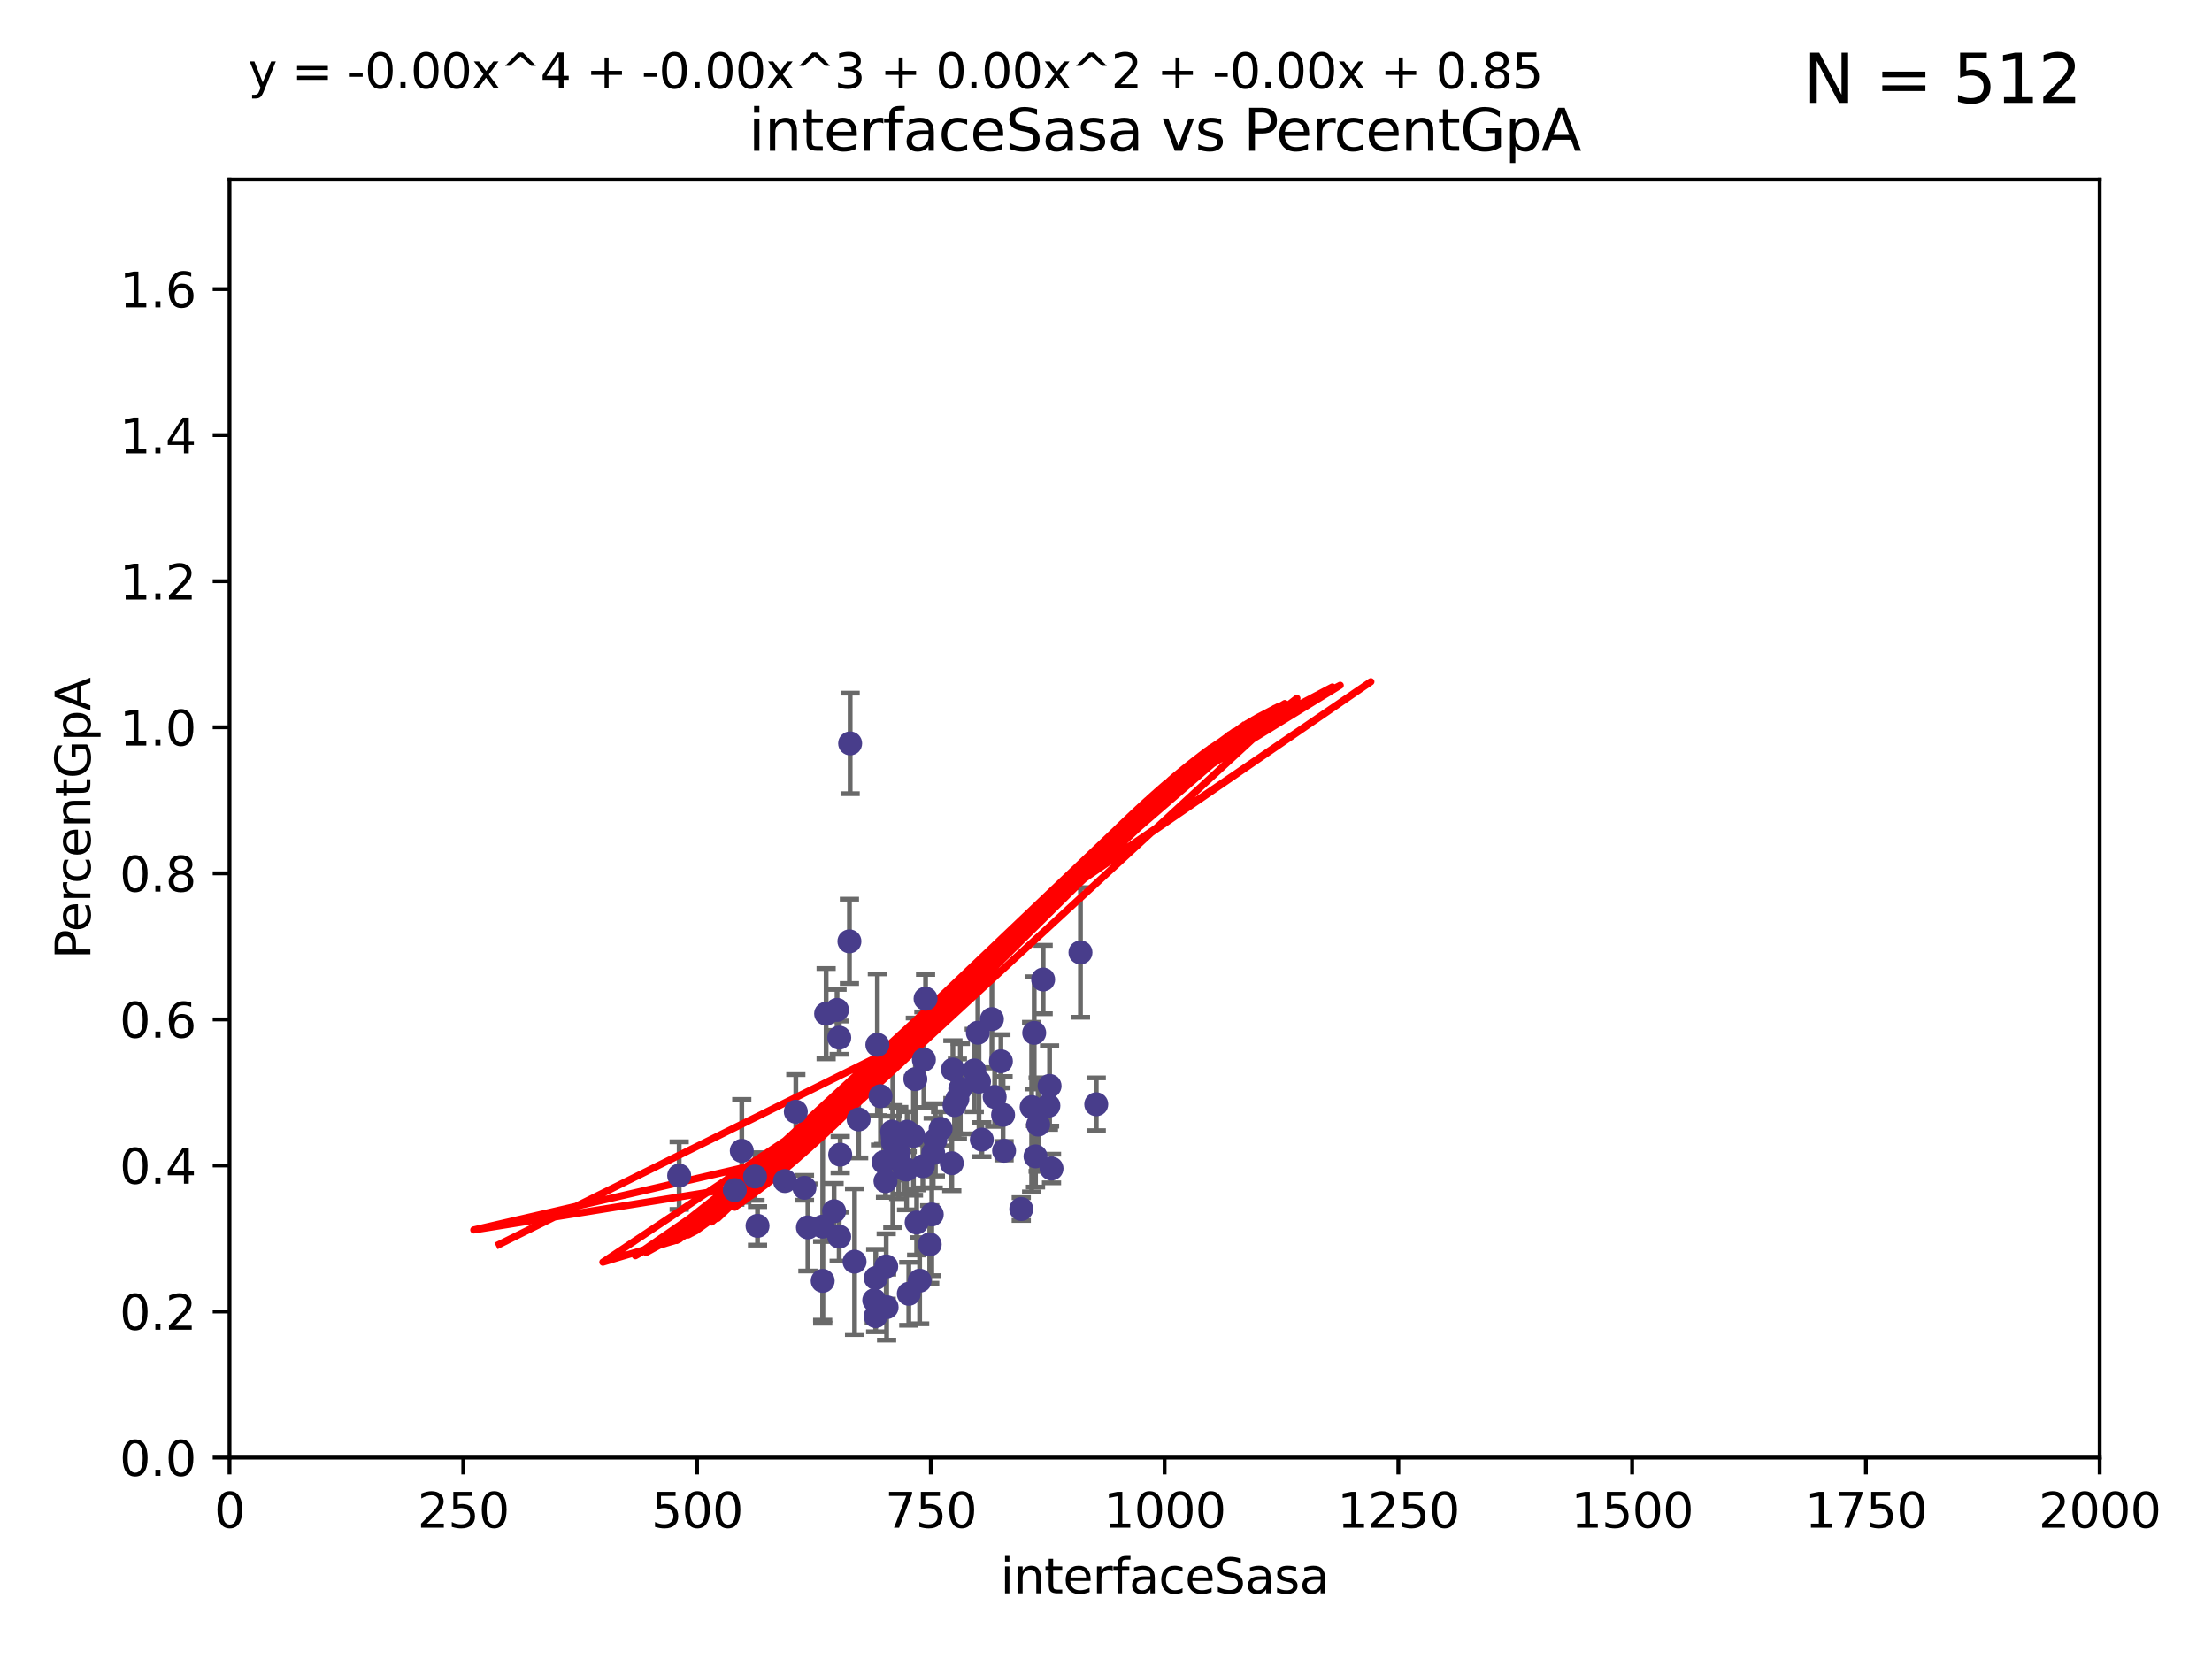 <?xml version="1.0" encoding="utf-8" standalone="no"?>
<!DOCTYPE svg PUBLIC "-//W3C//DTD SVG 1.1//EN"
  "http://www.w3.org/Graphics/SVG/1.1/DTD/svg11.dtd">
<svg xmlns:xlink="http://www.w3.org/1999/xlink" width="460.8pt" height="345.6pt" viewBox="0 0 460.8 345.6" xmlns="http://www.w3.org/2000/svg" version="1.1">
 <defs>
  <style type="text/css">*{stroke-linejoin: round; stroke-linecap: butt}</style>
 </defs>
 <g id="figure_1">
  <g id="patch_1">
   <path d="M 0 345.6 
L 460.8 345.6 
L 460.8 0 
L 0 0 
z
" style="fill: #ffffff"/>
  </g>
  <g id="axes_1">
   <g id="patch_2">
    <path d="M 47.81 303.64 
L 437.4 303.64 
L 437.4 37.411 
L 47.81 37.411 
z
" style="fill: #ffffff"/>
   </g>
   <g id="PathCollection_1">
    <defs>
     <path id="m3909337699" d="M 0 1.118 
C 0.297 1.118 0.581 1 0.791 0.791 
C 1 0.581 1.118 0.297 1.118 0 
C 1.118 -0.297 1 -0.581 0.791 -0.791 
C 0.581 -1 0.297 -1.118 0 -1.118 
C -0.297 -1.118 -0.581 -1 -0.791 -0.791 
C -1 -0.581 -1.118 -0.297 -1.118 0 
C -1.118 0.297 -1 0.581 -0.791 0.791 
C -0.581 1 -0.297 1.118 0 1.118 
z
" style="stroke: #483d8b"/>
    </defs>
    <g clip-path="url(#p0cae713e31)">
     <use xlink:href="#m3909337699" x="214.907" y="230.633" style="fill: #483d8b; stroke: #483d8b"/>
     <use xlink:href="#m3909337699" x="218.645" y="226.216" style="fill: #483d8b; stroke: #483d8b"/>
     <use xlink:href="#m3909337699" x="215.443" y="215.161" style="fill: #483d8b; stroke: #483d8b"/>
     <use xlink:href="#m3909337699" x="215.715" y="240.895" style="fill: #483d8b; stroke: #483d8b"/>
     <use xlink:href="#m3909337699" x="194.855" y="237.457" style="fill: #483d8b; stroke: #483d8b"/>
     <use xlink:href="#m3909337699" x="184.465" y="246.065" style="fill: #483d8b; stroke: #483d8b"/>
     <use xlink:href="#m3909337699" x="184.694" y="272.317" style="fill: #483d8b; stroke: #483d8b"/>
     <use xlink:href="#m3909337699" x="208.96" y="232.244" style="fill: #483d8b; stroke: #483d8b"/>
     <use xlink:href="#m3909337699" x="191.577" y="266.796" style="fill: #483d8b; stroke: #483d8b"/>
     <use xlink:href="#m3909337699" x="185.85" y="235.743" style="fill: #483d8b; stroke: #483d8b"/>
     <use xlink:href="#m3909337699" x="176.949" y="196.101" style="fill: #483d8b; stroke: #483d8b"/>
     <use xlink:href="#m3909337699" x="225.079" y="198.412" style="fill: #483d8b; stroke: #483d8b"/>
     <use xlink:href="#m3909337699" x="208.504" y="221.086" style="fill: #483d8b; stroke: #483d8b"/>
     <use xlink:href="#m3909337699" x="189.319" y="269.524" style="fill: #483d8b; stroke: #483d8b"/>
     <use xlink:href="#m3909337699" x="174.826" y="216.161" style="fill: #483d8b; stroke: #483d8b"/>
     <use xlink:href="#m3909337699" x="219.048" y="243.42" style="fill: #483d8b; stroke: #483d8b"/>
     <use xlink:href="#m3909337699" x="186.029" y="238.057" style="fill: #483d8b; stroke: #483d8b"/>
     <use xlink:href="#m3909337699" x="228.367" y="230.041" style="fill: #483d8b; stroke: #483d8b"/>
     <use xlink:href="#m3909337699" x="192.461" y="220.755" style="fill: #483d8b; stroke: #483d8b"/>
     <use xlink:href="#m3909337699" x="195.948" y="235.149" style="fill: #483d8b; stroke: #483d8b"/>
     <use xlink:href="#m3909337699" x="194.101" y="252.998" style="fill: #483d8b; stroke: #483d8b"/>
     <use xlink:href="#m3909337699" x="190.289" y="236.611" style="fill: #483d8b; stroke: #483d8b"/>
     <use xlink:href="#m3909337699" x="217.305" y="204.051" style="fill: #483d8b; stroke: #483d8b"/>
     <use xlink:href="#m3909337699" x="199.442" y="228.923" style="fill: #483d8b; stroke: #483d8b"/>
     <use xlink:href="#m3909337699" x="182.123" y="270.866" style="fill: #483d8b; stroke: #483d8b"/>
     <use xlink:href="#m3909337699" x="184.075" y="242.083" style="fill: #483d8b; stroke: #483d8b"/>
     <use xlink:href="#m3909337699" x="200.046" y="226.806" style="fill: #483d8b; stroke: #483d8b"/>
     <use xlink:href="#m3909337699" x="182.772" y="217.643" style="fill: #483d8b; stroke: #483d8b"/>
     <use xlink:href="#m3909337699" x="178.87" y="233.199" style="fill: #483d8b; stroke: #483d8b"/>
     <use xlink:href="#m3909337699" x="171.388" y="255.525" style="fill: #483d8b; stroke: #483d8b"/>
     <use xlink:href="#m3909337699" x="192.245" y="242.946" style="fill: #483d8b; stroke: #483d8b"/>
     <use xlink:href="#m3909337699" x="198.507" y="222.805" style="fill: #483d8b; stroke: #483d8b"/>
     <use xlink:href="#m3909337699" x="206.632" y="212.298" style="fill: #483d8b; stroke: #483d8b"/>
     <use xlink:href="#m3909337699" x="216.265" y="234.273" style="fill: #483d8b; stroke: #483d8b"/>
     <use xlink:href="#m3909337699" x="204.532" y="237.401" style="fill: #483d8b; stroke: #483d8b"/>
     <use xlink:href="#m3909337699" x="209.168" y="239.718" style="fill: #483d8b; stroke: #483d8b"/>
     <use xlink:href="#m3909337699" x="203.699" y="215.133" style="fill: #483d8b; stroke: #483d8b"/>
     <use xlink:href="#m3909337699" x="187.225" y="240.195" style="fill: #483d8b; stroke: #483d8b"/>
     <use xlink:href="#m3909337699" x="190.953" y="254.659" style="fill: #483d8b; stroke: #483d8b"/>
     <use xlink:href="#m3909337699" x="171.38" y="266.829" style="fill: #483d8b; stroke: #483d8b"/>
     <use xlink:href="#m3909337699" x="174.814" y="257.619" style="fill: #483d8b; stroke: #483d8b"/>
     <use xlink:href="#m3909337699" x="202.956" y="222.99" style="fill: #483d8b; stroke: #483d8b"/>
     <use xlink:href="#m3909337699" x="212.747" y="251.868" style="fill: #483d8b; stroke: #483d8b"/>
     <use xlink:href="#m3909337699" x="177.101" y="154.865" style="fill: #483d8b; stroke: #483d8b"/>
     <use xlink:href="#m3909337699" x="153.073" y="247.914" style="fill: #483d8b; stroke: #483d8b"/>
     <use xlink:href="#m3909337699" x="190.684" y="224.801" style="fill: #483d8b; stroke: #483d8b"/>
     <use xlink:href="#m3909337699" x="168.304" y="255.697" style="fill: #483d8b; stroke: #483d8b"/>
     <use xlink:href="#m3909337699" x="175.029" y="240.536" style="fill: #483d8b; stroke: #483d8b"/>
     <use xlink:href="#m3909337699" x="193.674" y="259.232" style="fill: #483d8b; stroke: #483d8b"/>
     <use xlink:href="#m3909337699" x="192.813" y="208.041" style="fill: #483d8b; stroke: #483d8b"/>
     <use xlink:href="#m3909337699" x="198.274" y="242.322" style="fill: #483d8b; stroke: #483d8b"/>
     <use xlink:href="#m3909337699" x="198.833" y="230.215" style="fill: #483d8b; stroke: #483d8b"/>
     <use xlink:href="#m3909337699" x="157.285" y="245.092" style="fill: #483d8b; stroke: #483d8b"/>
     <use xlink:href="#m3909337699" x="194.401" y="240.201" style="fill: #483d8b; stroke: #483d8b"/>
     <use xlink:href="#m3909337699" x="203.946" y="225.332" style="fill: #483d8b; stroke: #483d8b"/>
     <use xlink:href="#m3909337699" x="218.396" y="230.341" style="fill: #483d8b; stroke: #483d8b"/>
     <use xlink:href="#m3909337699" x="182.419" y="274.173" style="fill: #483d8b; stroke: #483d8b"/>
     <use xlink:href="#m3909337699" x="173.755" y="252.325" style="fill: #483d8b; stroke: #483d8b"/>
     <use xlink:href="#m3909337699" x="165.784" y="231.593" style="fill: #483d8b; stroke: #483d8b"/>
     <use xlink:href="#m3909337699" x="163.516" y="246.038" style="fill: #483d8b; stroke: #483d8b"/>
     <use xlink:href="#m3909337699" x="172.097" y="211.17" style="fill: #483d8b; stroke: #483d8b"/>
     <use xlink:href="#m3909337699" x="207.207" y="228.519" style="fill: #483d8b; stroke: #483d8b"/>
     <use xlink:href="#m3909337699" x="188.45" y="243.527" style="fill: #483d8b; stroke: #483d8b"/>
     <use xlink:href="#m3909337699" x="183.424" y="228.37" style="fill: #483d8b; stroke: #483d8b"/>
     <use xlink:href="#m3909337699" x="188.974" y="235.754" style="fill: #483d8b; stroke: #483d8b"/>
     <use xlink:href="#m3909337699" x="188.861" y="243.632" style="fill: #483d8b; stroke: #483d8b"/>
     <use xlink:href="#m3909337699" x="167.584" y="247.442" style="fill: #483d8b; stroke: #483d8b"/>
     <use xlink:href="#m3909337699" x="178.021" y="262.831" style="fill: #483d8b; stroke: #483d8b"/>
     <use xlink:href="#m3909337699" x="174.368" y="210.38" style="fill: #483d8b; stroke: #483d8b"/>
     <use xlink:href="#m3909337699" x="154.526" y="239.74" style="fill: #483d8b; stroke: #483d8b"/>
     <use xlink:href="#m3909337699" x="141.485" y="244.902" style="fill: #483d8b; stroke: #483d8b"/>
     <use xlink:href="#m3909337699" x="157.807" y="255.369" style="fill: #483d8b; stroke: #483d8b"/>
     <use xlink:href="#m3909337699" x="184.613" y="263.828" style="fill: #483d8b; stroke: #483d8b"/>
     <use xlink:href="#m3909337699" x="182.433" y="266.242" style="fill: #483d8b; stroke: #483d8b"/>
     <use xlink:href="#m3909337699" x="185.988" y="236.819" style="fill: #483d8b; stroke: #483d8b"/>
    </g>
   </g>
   <g id="matplotlib.axis_1">
    <g id="xtick_1">
     <g id="line2d_1">
      <defs>
       <path id="m42cc8aee42" d="M 0 0 
L 0 3.5 
" style="stroke: #000000; stroke-width: 0.8"/>
      </defs>
      <g>
       <use xlink:href="#m42cc8aee42" x="47.81" y="303.64" style="stroke: #000000; stroke-width: 0.8"/>
      </g>
     </g>
     <g id="text_1">
      <!-- 0 -->
      <g transform="translate(44.629 318.238)scale(0.1 -0.1)">
       <defs>
        <path id="DejaVuSans-30" d="M 2034 4250 
Q 1547 4250 1301 3770 
Q 1056 3291 1056 2328 
Q 1056 1369 1301 889 
Q 1547 409 2034 409 
Q 2525 409 2770 889 
Q 3016 1369 3016 2328 
Q 3016 3291 2770 3770 
Q 2525 4250 2034 4250 
z
M 2034 4750 
Q 2819 4750 3233 4129 
Q 3647 3509 3647 2328 
Q 3647 1150 3233 529 
Q 2819 -91 2034 -91 
Q 1250 -91 836 529 
Q 422 1150 422 2328 
Q 422 3509 836 4129 
Q 1250 4750 2034 4750 
z
" transform="scale(0.016)"/>
       </defs>
       <use xlink:href="#DejaVuSans-30"/>
      </g>
     </g>
    </g>
    <g id="xtick_2">
     <g id="line2d_2">
      <g>
       <use xlink:href="#m42cc8aee42" x="96.509" y="303.64" style="stroke: #000000; stroke-width: 0.8"/>
      </g>
     </g>
     <g id="text_2">
      <!-- 250 -->
      <g transform="translate(86.965 318.238)scale(0.1 -0.1)">
       <defs>
        <path id="DejaVuSans-32" d="M 1228 531 
L 3431 531 
L 3431 0 
L 469 0 
L 469 531 
Q 828 903 1448 1529 
Q 2069 2156 2228 2338 
Q 2531 2678 2651 2914 
Q 2772 3150 2772 3378 
Q 2772 3750 2511 3984 
Q 2250 4219 1831 4219 
Q 1534 4219 1204 4116 
Q 875 4013 500 3803 
L 500 4441 
Q 881 4594 1212 4672 
Q 1544 4750 1819 4750 
Q 2544 4750 2975 4387 
Q 3406 4025 3406 3419 
Q 3406 3131 3298 2873 
Q 3191 2616 2906 2266 
Q 2828 2175 2409 1742 
Q 1991 1309 1228 531 
z
" transform="scale(0.016)"/>
        <path id="DejaVuSans-35" d="M 691 4666 
L 3169 4666 
L 3169 4134 
L 1269 4134 
L 1269 2991 
Q 1406 3038 1543 3061 
Q 1681 3084 1819 3084 
Q 2600 3084 3056 2656 
Q 3513 2228 3513 1497 
Q 3513 744 3044 326 
Q 2575 -91 1722 -91 
Q 1428 -91 1123 -41 
Q 819 9 494 109 
L 494 744 
Q 775 591 1075 516 
Q 1375 441 1709 441 
Q 2250 441 2565 725 
Q 2881 1009 2881 1497 
Q 2881 1984 2565 2268 
Q 2250 2553 1709 2553 
Q 1456 2553 1204 2497 
Q 953 2441 691 2322 
L 691 4666 
z
" transform="scale(0.016)"/>
       </defs>
       <use xlink:href="#DejaVuSans-32"/>
       <use xlink:href="#DejaVuSans-35" x="63.623"/>
       <use xlink:href="#DejaVuSans-30" x="127.246"/>
      </g>
     </g>
    </g>
    <g id="xtick_3">
     <g id="line2d_3">
      <g>
       <use xlink:href="#m42cc8aee42" x="145.208" y="303.64" style="stroke: #000000; stroke-width: 0.8"/>
      </g>
     </g>
     <g id="text_3">
      <!-- 500 -->
      <g transform="translate(135.664 318.238)scale(0.1 -0.1)">
       <use xlink:href="#DejaVuSans-35"/>
       <use xlink:href="#DejaVuSans-30" x="63.623"/>
       <use xlink:href="#DejaVuSans-30" x="127.246"/>
      </g>
     </g>
    </g>
    <g id="xtick_4">
     <g id="line2d_4">
      <g>
       <use xlink:href="#m42cc8aee42" x="193.906" y="303.64" style="stroke: #000000; stroke-width: 0.8"/>
      </g>
     </g>
     <g id="text_4">
      <!-- 750 -->
      <g transform="translate(184.363 318.238)scale(0.1 -0.1)">
       <defs>
        <path id="DejaVuSans-37" d="M 525 4666 
L 3525 4666 
L 3525 4397 
L 1831 0 
L 1172 0 
L 2766 4134 
L 525 4134 
L 525 4666 
z
" transform="scale(0.016)"/>
       </defs>
       <use xlink:href="#DejaVuSans-37"/>
       <use xlink:href="#DejaVuSans-35" x="63.623"/>
       <use xlink:href="#DejaVuSans-30" x="127.246"/>
      </g>
     </g>
    </g>
    <g id="xtick_5">
     <g id="line2d_5">
      <g>
       <use xlink:href="#m42cc8aee42" x="242.605" y="303.64" style="stroke: #000000; stroke-width: 0.8"/>
      </g>
     </g>
     <g id="text_5">
      <!-- 1000 -->
      <g transform="translate(229.88 318.238)scale(0.1 -0.1)">
       <defs>
        <path id="DejaVuSans-31" d="M 794 531 
L 1825 531 
L 1825 4091 
L 703 3866 
L 703 4441 
L 1819 4666 
L 2450 4666 
L 2450 531 
L 3481 531 
L 3481 0 
L 794 0 
L 794 531 
z
" transform="scale(0.016)"/>
       </defs>
       <use xlink:href="#DejaVuSans-31"/>
       <use xlink:href="#DejaVuSans-30" x="63.623"/>
       <use xlink:href="#DejaVuSans-30" x="127.246"/>
       <use xlink:href="#DejaVuSans-30" x="190.869"/>
      </g>
     </g>
    </g>
    <g id="xtick_6">
     <g id="line2d_6">
      <g>
       <use xlink:href="#m42cc8aee42" x="291.304" y="303.64" style="stroke: #000000; stroke-width: 0.8"/>
      </g>
     </g>
     <g id="text_6">
      <!-- 1250 -->
      <g transform="translate(278.579 318.238)scale(0.1 -0.1)">
       <use xlink:href="#DejaVuSans-31"/>
       <use xlink:href="#DejaVuSans-32" x="63.623"/>
       <use xlink:href="#DejaVuSans-35" x="127.246"/>
       <use xlink:href="#DejaVuSans-30" x="190.869"/>
      </g>
     </g>
    </g>
    <g id="xtick_7">
     <g id="line2d_7">
      <g>
       <use xlink:href="#m42cc8aee42" x="340.002" y="303.64" style="stroke: #000000; stroke-width: 0.8"/>
      </g>
     </g>
     <g id="text_7">
      <!-- 1500 -->
      <g transform="translate(327.277 318.238)scale(0.1 -0.1)">
       <use xlink:href="#DejaVuSans-31"/>
       <use xlink:href="#DejaVuSans-35" x="63.623"/>
       <use xlink:href="#DejaVuSans-30" x="127.246"/>
       <use xlink:href="#DejaVuSans-30" x="190.869"/>
      </g>
     </g>
    </g>
    <g id="xtick_8">
     <g id="line2d_8">
      <g>
       <use xlink:href="#m42cc8aee42" x="388.701" y="303.64" style="stroke: #000000; stroke-width: 0.8"/>
      </g>
     </g>
     <g id="text_8">
      <!-- 1750 -->
      <g transform="translate(375.976 318.238)scale(0.1 -0.1)">
       <use xlink:href="#DejaVuSans-31"/>
       <use xlink:href="#DejaVuSans-37" x="63.623"/>
       <use xlink:href="#DejaVuSans-35" x="127.246"/>
       <use xlink:href="#DejaVuSans-30" x="190.869"/>
      </g>
     </g>
    </g>
    <g id="xtick_9">
     <g id="line2d_9">
      <g>
       <use xlink:href="#m42cc8aee42" x="437.4" y="303.64" style="stroke: #000000; stroke-width: 0.8"/>
      </g>
     </g>
     <g id="text_9">
      <!-- 2000 -->
      <g transform="translate(424.675 318.238)scale(0.1 -0.1)">
       <use xlink:href="#DejaVuSans-32"/>
       <use xlink:href="#DejaVuSans-30" x="63.623"/>
       <use xlink:href="#DejaVuSans-30" x="127.246"/>
       <use xlink:href="#DejaVuSans-30" x="190.869"/>
      </g>
     </g>
    </g>
    <g id="text_10">
     <!-- interfaceSasa -->
     <g transform="translate(208.398 331.917)scale(0.1 -0.1)">
      <defs>
       <path id="DejaVuSans-69" d="M 603 3500 
L 1178 3500 
L 1178 0 
L 603 0 
L 603 3500 
z
M 603 4863 
L 1178 4863 
L 1178 4134 
L 603 4134 
L 603 4863 
z
" transform="scale(0.016)"/>
       <path id="DejaVuSans-6e" d="M 3513 2113 
L 3513 0 
L 2938 0 
L 2938 2094 
Q 2938 2591 2744 2837 
Q 2550 3084 2163 3084 
Q 1697 3084 1428 2787 
Q 1159 2491 1159 1978 
L 1159 0 
L 581 0 
L 581 3500 
L 1159 3500 
L 1159 2956 
Q 1366 3272 1645 3428 
Q 1925 3584 2291 3584 
Q 2894 3584 3203 3211 
Q 3513 2838 3513 2113 
z
" transform="scale(0.016)"/>
       <path id="DejaVuSans-74" d="M 1172 4494 
L 1172 3500 
L 2356 3500 
L 2356 3053 
L 1172 3053 
L 1172 1153 
Q 1172 725 1289 603 
Q 1406 481 1766 481 
L 2356 481 
L 2356 0 
L 1766 0 
Q 1100 0 847 248 
Q 594 497 594 1153 
L 594 3053 
L 172 3053 
L 172 3500 
L 594 3500 
L 594 4494 
L 1172 4494 
z
" transform="scale(0.016)"/>
       <path id="DejaVuSans-65" d="M 3597 1894 
L 3597 1613 
L 953 1613 
Q 991 1019 1311 708 
Q 1631 397 2203 397 
Q 2534 397 2845 478 
Q 3156 559 3463 722 
L 3463 178 
Q 3153 47 2828 -22 
Q 2503 -91 2169 -91 
Q 1331 -91 842 396 
Q 353 884 353 1716 
Q 353 2575 817 3079 
Q 1281 3584 2069 3584 
Q 2775 3584 3186 3129 
Q 3597 2675 3597 1894 
z
M 3022 2063 
Q 3016 2534 2758 2815 
Q 2500 3097 2075 3097 
Q 1594 3097 1305 2825 
Q 1016 2553 972 2059 
L 3022 2063 
z
" transform="scale(0.016)"/>
       <path id="DejaVuSans-72" d="M 2631 2963 
Q 2534 3019 2420 3045 
Q 2306 3072 2169 3072 
Q 1681 3072 1420 2755 
Q 1159 2438 1159 1844 
L 1159 0 
L 581 0 
L 581 3500 
L 1159 3500 
L 1159 2956 
Q 1341 3275 1631 3429 
Q 1922 3584 2338 3584 
Q 2397 3584 2469 3576 
Q 2541 3569 2628 3553 
L 2631 2963 
z
" transform="scale(0.016)"/>
       <path id="DejaVuSans-66" d="M 2375 4863 
L 2375 4384 
L 1825 4384 
Q 1516 4384 1395 4259 
Q 1275 4134 1275 3809 
L 1275 3500 
L 2222 3500 
L 2222 3053 
L 1275 3053 
L 1275 0 
L 697 0 
L 697 3053 
L 147 3053 
L 147 3500 
L 697 3500 
L 697 3744 
Q 697 4328 969 4595 
Q 1241 4863 1831 4863 
L 2375 4863 
z
" transform="scale(0.016)"/>
       <path id="DejaVuSans-61" d="M 2194 1759 
Q 1497 1759 1228 1600 
Q 959 1441 959 1056 
Q 959 750 1161 570 
Q 1363 391 1709 391 
Q 2188 391 2477 730 
Q 2766 1069 2766 1631 
L 2766 1759 
L 2194 1759 
z
M 3341 1997 
L 3341 0 
L 2766 0 
L 2766 531 
Q 2569 213 2275 61 
Q 1981 -91 1556 -91 
Q 1019 -91 701 211 
Q 384 513 384 1019 
Q 384 1609 779 1909 
Q 1175 2209 1959 2209 
L 2766 2209 
L 2766 2266 
Q 2766 2663 2505 2880 
Q 2244 3097 1772 3097 
Q 1472 3097 1187 3025 
Q 903 2953 641 2809 
L 641 3341 
Q 956 3463 1253 3523 
Q 1550 3584 1831 3584 
Q 2591 3584 2966 3190 
Q 3341 2797 3341 1997 
z
" transform="scale(0.016)"/>
       <path id="DejaVuSans-63" d="M 3122 3366 
L 3122 2828 
Q 2878 2963 2633 3030 
Q 2388 3097 2138 3097 
Q 1578 3097 1268 2742 
Q 959 2388 959 1747 
Q 959 1106 1268 751 
Q 1578 397 2138 397 
Q 2388 397 2633 464 
Q 2878 531 3122 666 
L 3122 134 
Q 2881 22 2623 -34 
Q 2366 -91 2075 -91 
Q 1284 -91 818 406 
Q 353 903 353 1747 
Q 353 2603 823 3093 
Q 1294 3584 2113 3584 
Q 2378 3584 2631 3529 
Q 2884 3475 3122 3366 
z
" transform="scale(0.016)"/>
       <path id="DejaVuSans-53" d="M 3425 4513 
L 3425 3897 
Q 3066 4069 2747 4153 
Q 2428 4238 2131 4238 
Q 1616 4238 1336 4038 
Q 1056 3838 1056 3469 
Q 1056 3159 1242 3001 
Q 1428 2844 1947 2747 
L 2328 2669 
Q 3034 2534 3370 2195 
Q 3706 1856 3706 1288 
Q 3706 609 3251 259 
Q 2797 -91 1919 -91 
Q 1588 -91 1214 -16 
Q 841 59 441 206 
L 441 856 
Q 825 641 1194 531 
Q 1563 422 1919 422 
Q 2459 422 2753 634 
Q 3047 847 3047 1241 
Q 3047 1584 2836 1778 
Q 2625 1972 2144 2069 
L 1759 2144 
Q 1053 2284 737 2584 
Q 422 2884 422 3419 
Q 422 4038 858 4394 
Q 1294 4750 2059 4750 
Q 2388 4750 2728 4690 
Q 3069 4631 3425 4513 
z
" transform="scale(0.016)"/>
       <path id="DejaVuSans-73" d="M 2834 3397 
L 2834 2853 
Q 2591 2978 2328 3040 
Q 2066 3103 1784 3103 
Q 1356 3103 1142 2972 
Q 928 2841 928 2578 
Q 928 2378 1081 2264 
Q 1234 2150 1697 2047 
L 1894 2003 
Q 2506 1872 2764 1633 
Q 3022 1394 3022 966 
Q 3022 478 2636 193 
Q 2250 -91 1575 -91 
Q 1294 -91 989 -36 
Q 684 19 347 128 
L 347 722 
Q 666 556 975 473 
Q 1284 391 1588 391 
Q 1994 391 2212 530 
Q 2431 669 2431 922 
Q 2431 1156 2273 1281 
Q 2116 1406 1581 1522 
L 1381 1569 
Q 847 1681 609 1914 
Q 372 2147 372 2553 
Q 372 3047 722 3315 
Q 1072 3584 1716 3584 
Q 2034 3584 2315 3537 
Q 2597 3491 2834 3397 
z
" transform="scale(0.016)"/>
      </defs>
      <use xlink:href="#DejaVuSans-69"/>
      <use xlink:href="#DejaVuSans-6e" x="27.783"/>
      <use xlink:href="#DejaVuSans-74" x="91.162"/>
      <use xlink:href="#DejaVuSans-65" x="130.371"/>
      <use xlink:href="#DejaVuSans-72" x="191.895"/>
      <use xlink:href="#DejaVuSans-66" x="233.008"/>
      <use xlink:href="#DejaVuSans-61" x="268.213"/>
      <use xlink:href="#DejaVuSans-63" x="329.492"/>
      <use xlink:href="#DejaVuSans-65" x="384.473"/>
      <use xlink:href="#DejaVuSans-53" x="445.996"/>
      <use xlink:href="#DejaVuSans-61" x="509.473"/>
      <use xlink:href="#DejaVuSans-73" x="570.752"/>
      <use xlink:href="#DejaVuSans-61" x="622.852"/>
     </g>
    </g>
   </g>
   <g id="matplotlib.axis_2">
    <g id="ytick_1">
     <g id="line2d_10">
      <defs>
       <path id="m1f87e22800" d="M 0 0 
L -3.5 0 
" style="stroke: #000000; stroke-width: 0.8"/>
      </defs>
      <g>
       <use xlink:href="#m1f87e22800" x="47.81" y="303.64" style="stroke: #000000; stroke-width: 0.8"/>
      </g>
     </g>
     <g id="text_11">
      <!-- 0.0 -->
      <g transform="translate(24.907 307.439)scale(0.1 -0.1)">
       <defs>
        <path id="DejaVuSans-2e" d="M 684 794 
L 1344 794 
L 1344 0 
L 684 0 
L 684 794 
z
" transform="scale(0.016)"/>
       </defs>
       <use xlink:href="#DejaVuSans-30"/>
       <use xlink:href="#DejaVuSans-2e" x="63.623"/>
       <use xlink:href="#DejaVuSans-30" x="95.41"/>
      </g>
     </g>
    </g>
    <g id="ytick_2">
     <g id="line2d_11">
      <g>
       <use xlink:href="#m1f87e22800" x="47.81" y="273.214" style="stroke: #000000; stroke-width: 0.8"/>
      </g>
     </g>
     <g id="text_12">
      <!-- 0.2 -->
      <g transform="translate(24.907 277.013)scale(0.1 -0.1)">
       <use xlink:href="#DejaVuSans-30"/>
       <use xlink:href="#DejaVuSans-2e" x="63.623"/>
       <use xlink:href="#DejaVuSans-32" x="95.41"/>
      </g>
     </g>
    </g>
    <g id="ytick_3">
     <g id="line2d_12">
      <g>
       <use xlink:href="#m1f87e22800" x="47.81" y="242.788" style="stroke: #000000; stroke-width: 0.8"/>
      </g>
     </g>
     <g id="text_13">
      <!-- 0.4 -->
      <g transform="translate(24.907 246.587)scale(0.1 -0.1)">
       <defs>
        <path id="DejaVuSans-34" d="M 2419 4116 
L 825 1625 
L 2419 1625 
L 2419 4116 
z
M 2253 4666 
L 3047 4666 
L 3047 1625 
L 3713 1625 
L 3713 1100 
L 3047 1100 
L 3047 0 
L 2419 0 
L 2419 1100 
L 313 1100 
L 313 1709 
L 2253 4666 
z
" transform="scale(0.016)"/>
       </defs>
       <use xlink:href="#DejaVuSans-30"/>
       <use xlink:href="#DejaVuSans-2e" x="63.623"/>
       <use xlink:href="#DejaVuSans-34" x="95.41"/>
      </g>
     </g>
    </g>
    <g id="ytick_4">
     <g id="line2d_13">
      <g>
       <use xlink:href="#m1f87e22800" x="47.81" y="212.362" style="stroke: #000000; stroke-width: 0.8"/>
      </g>
     </g>
     <g id="text_14">
      <!-- 0.6 -->
      <g transform="translate(24.907 216.161)scale(0.1 -0.1)">
       <defs>
        <path id="DejaVuSans-36" d="M 2113 2584 
Q 1688 2584 1439 2293 
Q 1191 2003 1191 1497 
Q 1191 994 1439 701 
Q 1688 409 2113 409 
Q 2538 409 2786 701 
Q 3034 994 3034 1497 
Q 3034 2003 2786 2293 
Q 2538 2584 2113 2584 
z
M 3366 4563 
L 3366 3988 
Q 3128 4100 2886 4159 
Q 2644 4219 2406 4219 
Q 1781 4219 1451 3797 
Q 1122 3375 1075 2522 
Q 1259 2794 1537 2939 
Q 1816 3084 2150 3084 
Q 2853 3084 3261 2657 
Q 3669 2231 3669 1497 
Q 3669 778 3244 343 
Q 2819 -91 2113 -91 
Q 1303 -91 875 529 
Q 447 1150 447 2328 
Q 447 3434 972 4092 
Q 1497 4750 2381 4750 
Q 2619 4750 2861 4703 
Q 3103 4656 3366 4563 
z
" transform="scale(0.016)"/>
       </defs>
       <use xlink:href="#DejaVuSans-30"/>
       <use xlink:href="#DejaVuSans-2e" x="63.623"/>
       <use xlink:href="#DejaVuSans-36" x="95.41"/>
      </g>
     </g>
    </g>
    <g id="ytick_5">
     <g id="line2d_14">
      <g>
       <use xlink:href="#m1f87e22800" x="47.81" y="181.935" style="stroke: #000000; stroke-width: 0.8"/>
      </g>
     </g>
     <g id="text_15">
      <!-- 0.8 -->
      <g transform="translate(24.907 185.735)scale(0.1 -0.1)">
       <defs>
        <path id="DejaVuSans-38" d="M 2034 2216 
Q 1584 2216 1326 1975 
Q 1069 1734 1069 1313 
Q 1069 891 1326 650 
Q 1584 409 2034 409 
Q 2484 409 2743 651 
Q 3003 894 3003 1313 
Q 3003 1734 2745 1975 
Q 2488 2216 2034 2216 
z
M 1403 2484 
Q 997 2584 770 2862 
Q 544 3141 544 3541 
Q 544 4100 942 4425 
Q 1341 4750 2034 4750 
Q 2731 4750 3128 4425 
Q 3525 4100 3525 3541 
Q 3525 3141 3298 2862 
Q 3072 2584 2669 2484 
Q 3125 2378 3379 2068 
Q 3634 1759 3634 1313 
Q 3634 634 3220 271 
Q 2806 -91 2034 -91 
Q 1263 -91 848 271 
Q 434 634 434 1313 
Q 434 1759 690 2068 
Q 947 2378 1403 2484 
z
M 1172 3481 
Q 1172 3119 1398 2916 
Q 1625 2713 2034 2713 
Q 2441 2713 2670 2916 
Q 2900 3119 2900 3481 
Q 2900 3844 2670 4047 
Q 2441 4250 2034 4250 
Q 1625 4250 1398 4047 
Q 1172 3844 1172 3481 
z
" transform="scale(0.016)"/>
       </defs>
       <use xlink:href="#DejaVuSans-30"/>
       <use xlink:href="#DejaVuSans-2e" x="63.623"/>
       <use xlink:href="#DejaVuSans-38" x="95.41"/>
      </g>
     </g>
    </g>
    <g id="ytick_6">
     <g id="line2d_15">
      <g>
       <use xlink:href="#m1f87e22800" x="47.81" y="151.509" style="stroke: #000000; stroke-width: 0.8"/>
      </g>
     </g>
     <g id="text_16">
      <!-- 1.0 -->
      <g transform="translate(24.907 155.308)scale(0.1 -0.1)">
       <use xlink:href="#DejaVuSans-31"/>
       <use xlink:href="#DejaVuSans-2e" x="63.623"/>
       <use xlink:href="#DejaVuSans-30" x="95.41"/>
      </g>
     </g>
    </g>
    <g id="ytick_7">
     <g id="line2d_16">
      <g>
       <use xlink:href="#m1f87e22800" x="47.81" y="121.083" style="stroke: #000000; stroke-width: 0.8"/>
      </g>
     </g>
     <g id="text_17">
      <!-- 1.2 -->
      <g transform="translate(24.907 124.882)scale(0.1 -0.1)">
       <use xlink:href="#DejaVuSans-31"/>
       <use xlink:href="#DejaVuSans-2e" x="63.623"/>
       <use xlink:href="#DejaVuSans-32" x="95.41"/>
      </g>
     </g>
    </g>
    <g id="ytick_8">
     <g id="line2d_17">
      <g>
       <use xlink:href="#m1f87e22800" x="47.81" y="90.657" style="stroke: #000000; stroke-width: 0.8"/>
      </g>
     </g>
     <g id="text_18">
      <!-- 1.4 -->
      <g transform="translate(24.907 94.456)scale(0.1 -0.1)">
       <use xlink:href="#DejaVuSans-31"/>
       <use xlink:href="#DejaVuSans-2e" x="63.623"/>
       <use xlink:href="#DejaVuSans-34" x="95.41"/>
      </g>
     </g>
    </g>
    <g id="ytick_9">
     <g id="line2d_18">
      <g>
       <use xlink:href="#m1f87e22800" x="47.81" y="60.231" style="stroke: #000000; stroke-width: 0.8"/>
      </g>
     </g>
     <g id="text_19">
      <!-- 1.6 -->
      <g transform="translate(24.907 64.03)scale(0.1 -0.1)">
       <use xlink:href="#DejaVuSans-31"/>
       <use xlink:href="#DejaVuSans-2e" x="63.623"/>
       <use xlink:href="#DejaVuSans-36" x="95.41"/>
      </g>
     </g>
    </g>
    <g id="text_20">
     <!-- PercentGpA -->
     <g transform="translate(18.827 199.802)rotate(-90)scale(0.1 -0.1)">
      <defs>
       <path id="DejaVuSans-50" d="M 1259 4147 
L 1259 2394 
L 2053 2394 
Q 2494 2394 2734 2622 
Q 2975 2850 2975 3272 
Q 2975 3691 2734 3919 
Q 2494 4147 2053 4147 
L 1259 4147 
z
M 628 4666 
L 2053 4666 
Q 2838 4666 3239 4311 
Q 3641 3956 3641 3272 
Q 3641 2581 3239 2228 
Q 2838 1875 2053 1875 
L 1259 1875 
L 1259 0 
L 628 0 
L 628 4666 
z
" transform="scale(0.016)"/>
       <path id="DejaVuSans-47" d="M 3809 666 
L 3809 1919 
L 2778 1919 
L 2778 2438 
L 4434 2438 
L 4434 434 
Q 4069 175 3628 42 
Q 3188 -91 2688 -91 
Q 1594 -91 976 548 
Q 359 1188 359 2328 
Q 359 3472 976 4111 
Q 1594 4750 2688 4750 
Q 3144 4750 3555 4637 
Q 3966 4525 4313 4306 
L 4313 3634 
Q 3963 3931 3569 4081 
Q 3175 4231 2741 4231 
Q 1884 4231 1454 3753 
Q 1025 3275 1025 2328 
Q 1025 1384 1454 906 
Q 1884 428 2741 428 
Q 3075 428 3337 486 
Q 3600 544 3809 666 
z
" transform="scale(0.016)"/>
       <path id="DejaVuSans-70" d="M 1159 525 
L 1159 -1331 
L 581 -1331 
L 581 3500 
L 1159 3500 
L 1159 2969 
Q 1341 3281 1617 3432 
Q 1894 3584 2278 3584 
Q 2916 3584 3314 3078 
Q 3713 2572 3713 1747 
Q 3713 922 3314 415 
Q 2916 -91 2278 -91 
Q 1894 -91 1617 61 
Q 1341 213 1159 525 
z
M 3116 1747 
Q 3116 2381 2855 2742 
Q 2594 3103 2138 3103 
Q 1681 3103 1420 2742 
Q 1159 2381 1159 1747 
Q 1159 1113 1420 752 
Q 1681 391 2138 391 
Q 2594 391 2855 752 
Q 3116 1113 3116 1747 
z
" transform="scale(0.016)"/>
       <path id="DejaVuSans-41" d="M 2188 4044 
L 1331 1722 
L 3047 1722 
L 2188 4044 
z
M 1831 4666 
L 2547 4666 
L 4325 0 
L 3669 0 
L 3244 1197 
L 1141 1197 
L 716 0 
L 50 0 
L 1831 4666 
z
" transform="scale(0.016)"/>
      </defs>
      <use xlink:href="#DejaVuSans-50"/>
      <use xlink:href="#DejaVuSans-65" x="56.678"/>
      <use xlink:href="#DejaVuSans-72" x="118.201"/>
      <use xlink:href="#DejaVuSans-63" x="157.064"/>
      <use xlink:href="#DejaVuSans-65" x="212.045"/>
      <use xlink:href="#DejaVuSans-6e" x="273.568"/>
      <use xlink:href="#DejaVuSans-74" x="336.947"/>
      <use xlink:href="#DejaVuSans-47" x="376.156"/>
      <use xlink:href="#DejaVuSans-70" x="453.646"/>
      <use xlink:href="#DejaVuSans-41" x="517.123"/>
     </g>
    </g>
   </g>
   <g id="LineCollection_1">
    <path d="M 214.907 248.303 
L 214.907 212.962 
" clip-path="url(#p0cae713e31)" style="fill: none; stroke: #696969"/>
    <path d="M 218.645 234.588 
L 218.645 217.844 
" clip-path="url(#p0cae713e31)" style="fill: none; stroke: #696969"/>
    <path d="M 215.443 226.849 
L 215.443 203.473 
" clip-path="url(#p0cae713e31)" style="fill: none; stroke: #696969"/>
    <path d="M 215.715 247.287 
L 215.715 234.503 
" clip-path="url(#p0cae713e31)" style="fill: none; stroke: #696969"/>
    <path d="M 194.855 244.987 
L 194.855 229.926 
" clip-path="url(#p0cae713e31)" style="fill: none; stroke: #696969"/>
    <path d="M 184.465 249.44 
L 184.465 242.69 
" clip-path="url(#p0cae713e31)" style="fill: none; stroke: #696969"/>
    <path d="M 184.694 279.19 
L 184.694 265.443 
" clip-path="url(#p0cae713e31)" style="fill: none; stroke: #696969"/>
    <path d="M 208.96 240.221 
L 208.96 224.266 
" clip-path="url(#p0cae713e31)" style="fill: none; stroke: #696969"/>
    <path d="M 191.577 275.77 
L 191.577 257.823 
" clip-path="url(#p0cae713e31)" style="fill: none; stroke: #696969"/>
    <path d="M 185.85 238.963 
L 185.85 232.522 
" clip-path="url(#p0cae713e31)" style="fill: none; stroke: #696969"/>
    <path d="M 176.949 204.885 
L 176.949 187.316 
" clip-path="url(#p0cae713e31)" style="fill: none; stroke: #696969"/>
    <path d="M 225.079 211.911 
L 225.079 184.912 
" clip-path="url(#p0cae713e31)" style="fill: none; stroke: #696969"/>
    <path d="M 208.504 226.628 
L 208.504 215.545 
" clip-path="url(#p0cae713e31)" style="fill: none; stroke: #696969"/>
    <path d="M 189.319 276.078 
L 189.319 262.971 
" clip-path="url(#p0cae713e31)" style="fill: none; stroke: #696969"/>
    <path d="M 174.826 219.627 
L 174.826 212.694 
" clip-path="url(#p0cae713e31)" style="fill: none; stroke: #696969"/>
    <path d="M 219.048 246.402 
L 219.048 240.437 
" clip-path="url(#p0cae713e31)" style="fill: none; stroke: #696969"/>
    <path d="M 186.029 245.821 
L 186.029 230.293 
" clip-path="url(#p0cae713e31)" style="fill: none; stroke: #696969"/>
    <path d="M 228.367 235.535 
L 228.367 224.547 
" clip-path="url(#p0cae713e31)" style="fill: none; stroke: #696969"/>
    <path d="M 192.461 230.715 
L 192.461 210.794 
" clip-path="url(#p0cae713e31)" style="fill: none; stroke: #696969"/>
    <path d="M 195.948 238.715 
L 195.948 231.583 
" clip-path="url(#p0cae713e31)" style="fill: none; stroke: #696969"/>
    <path d="M 194.101 265.743 
L 194.101 240.254 
" clip-path="url(#p0cae713e31)" style="fill: none; stroke: #696969"/>
    <path d="M 190.289 248.982 
L 190.289 224.239 
" clip-path="url(#p0cae713e31)" style="fill: none; stroke: #696969"/>
    <path d="M 217.305 211.173 
L 217.305 196.929 
" clip-path="url(#p0cae713e31)" style="fill: none; stroke: #696969"/>
    <path d="M 199.442 237.244 
L 199.442 220.602 
" clip-path="url(#p0cae713e31)" style="fill: none; stroke: #696969"/>
    <path d="M 182.123 275.544 
L 182.123 266.187 
" clip-path="url(#p0cae713e31)" style="fill: none; stroke: #696969"/>
    <path d="M 184.075 245.791 
L 184.075 238.375 
" clip-path="url(#p0cae713e31)" style="fill: none; stroke: #696969"/>
    <path d="M 200.046 236.204 
L 200.046 217.409 
" clip-path="url(#p0cae713e31)" style="fill: none; stroke: #696969"/>
    <path d="M 182.772 232.402 
L 182.772 202.884 
" clip-path="url(#p0cae713e31)" style="fill: none; stroke: #696969"/>
    <path d="M 178.87 241.213 
L 178.87 225.186 
" clip-path="url(#p0cae713e31)" style="fill: none; stroke: #696969"/>
    <path d="M 171.388 275.65 
L 171.388 235.4 
" clip-path="url(#p0cae713e31)" style="fill: none; stroke: #696969"/>
    <path d="M 192.245 247.466 
L 192.245 238.426 
" clip-path="url(#p0cae713e31)" style="fill: none; stroke: #696969"/>
    <path d="M 198.507 228.819 
L 198.507 216.791 
" clip-path="url(#p0cae713e31)" style="fill: none; stroke: #696969"/>
    <path d="M 206.632 222.467 
L 206.632 202.129 
" clip-path="url(#p0cae713e31)" style="fill: none; stroke: #696969"/>
    <path d="M 216.265 244.016 
L 216.265 224.53 
" clip-path="url(#p0cae713e31)" style="fill: none; stroke: #696969"/>
    <path d="M 204.532 240.954 
L 204.532 233.848 
" clip-path="url(#p0cae713e31)" style="fill: none; stroke: #696969"/>
    <path d="M 209.168 241.643 
L 209.168 237.793 
" clip-path="url(#p0cae713e31)" style="fill: none; stroke: #696969"/>
    <path d="M 203.699 227.117 
L 203.699 203.148 
" clip-path="url(#p0cae713e31)" style="fill: none; stroke: #696969"/>
    <path d="M 187.225 249.713 
L 187.225 230.678 
" clip-path="url(#p0cae713e31)" style="fill: none; stroke: #696969"/>
    <path d="M 190.953 261.443 
L 190.953 247.874 
" clip-path="url(#p0cae713e31)" style="fill: none; stroke: #696969"/>
    <path d="M 171.38 275.027 
L 171.38 258.63 
" clip-path="url(#p0cae713e31)" style="fill: none; stroke: #696969"/>
    <path d="M 174.814 262.714 
L 174.814 252.525 
" clip-path="url(#p0cae713e31)" style="fill: none; stroke: #696969"/>
    <path d="M 202.956 231.589 
L 202.956 214.391 
" clip-path="url(#p0cae713e31)" style="fill: none; stroke: #696969"/>
    <path d="M 212.747 254.241 
L 212.747 249.494 
" clip-path="url(#p0cae713e31)" style="fill: none; stroke: #696969"/>
    <path d="M 177.101 165.342 
L 177.101 144.389 
" clip-path="url(#p0cae713e31)" style="fill: none; stroke: #696969"/>
    <path d="M 153.073 250.895 
L 153.073 244.933 
" clip-path="url(#p0cae713e31)" style="fill: none; stroke: #696969"/>
    <path d="M 190.684 237.526 
L 190.684 212.075 
" clip-path="url(#p0cae713e31)" style="fill: none; stroke: #696969"/>
    <path d="M 168.304 264.773 
L 168.304 246.622 
" clip-path="url(#p0cae713e31)" style="fill: none; stroke: #696969"/>
    <path d="M 175.029 244.332 
L 175.029 236.74 
" clip-path="url(#p0cae713e31)" style="fill: none; stroke: #696969"/>
    <path d="M 193.674 267.319 
L 193.674 251.145 
" clip-path="url(#p0cae713e31)" style="fill: none; stroke: #696969"/>
    <path d="M 192.813 213.092 
L 192.813 202.99 
" clip-path="url(#p0cae713e31)" style="fill: none; stroke: #696969"/>
    <path d="M 198.274 248.047 
L 198.274 236.598 
" clip-path="url(#p0cae713e31)" style="fill: none; stroke: #696969"/>
    <path d="M 198.833 236.225 
L 198.833 224.205 
" clip-path="url(#p0cae713e31)" style="fill: none; stroke: #696969"/>
    <path d="M 157.285 250.055 
L 157.285 240.129 
" clip-path="url(#p0cae713e31)" style="fill: none; stroke: #696969"/>
    <path d="M 194.401 247.452 
L 194.401 232.95 
" clip-path="url(#p0cae713e31)" style="fill: none; stroke: #696969"/>
    <path d="M 203.946 236.207 
L 203.946 214.457 
" clip-path="url(#p0cae713e31)" style="fill: none; stroke: #696969"/>
    <path d="M 218.396 235.267 
L 218.396 225.415 
" clip-path="url(#p0cae713e31)" style="fill: none; stroke: #696969"/>
    <path d="M 182.419 277.439 
L 182.419 270.907 
" clip-path="url(#p0cae713e31)" style="fill: none; stroke: #696969"/>
    <path d="M 173.755 258.116 
L 173.755 246.533 
" clip-path="url(#p0cae713e31)" style="fill: none; stroke: #696969"/>
    <path d="M 165.784 239.328 
L 165.784 223.859 
" clip-path="url(#p0cae713e31)" style="fill: none; stroke: #696969"/>
    <path d="M 163.516 246.804 
L 163.516 245.272 
" clip-path="url(#p0cae713e31)" style="fill: none; stroke: #696969"/>
    <path d="M 172.097 220.578 
L 172.097 201.763 
" clip-path="url(#p0cae713e31)" style="fill: none; stroke: #696969"/>
    <path d="M 207.207 234.638 
L 207.207 222.4 
" clip-path="url(#p0cae713e31)" style="fill: none; stroke: #696969"/>
    <path d="M 188.45 248.753 
L 188.45 238.301 
" clip-path="url(#p0cae713e31)" style="fill: none; stroke: #696969"/>
    <path d="M 183.424 238.513 
L 183.424 218.226 
" clip-path="url(#p0cae713e31)" style="fill: none; stroke: #696969"/>
    <path d="M 188.974 239.932 
L 188.974 231.576 
" clip-path="url(#p0cae713e31)" style="fill: none; stroke: #696969"/>
    <path d="M 188.861 252.037 
L 188.861 235.228 
" clip-path="url(#p0cae713e31)" style="fill: none; stroke: #696969"/>
    <path d="M 167.584 250.027 
L 167.584 244.858 
" clip-path="url(#p0cae713e31)" style="fill: none; stroke: #696969"/>
    <path d="M 178.021 278.019 
L 178.021 247.643 
" clip-path="url(#p0cae713e31)" style="fill: none; stroke: #696969"/>
    <path d="M 174.368 214.649 
L 174.368 206.111 
" clip-path="url(#p0cae713e31)" style="fill: none; stroke: #696969"/>
    <path d="M 154.526 250.443 
L 154.526 229.037 
" clip-path="url(#p0cae713e31)" style="fill: none; stroke: #696969"/>
    <path d="M 141.485 251.945 
L 141.485 237.858 
" clip-path="url(#p0cae713e31)" style="fill: none; stroke: #696969"/>
    <path d="M 157.807 259.382 
L 157.807 251.355 
" clip-path="url(#p0cae713e31)" style="fill: none; stroke: #696969"/>
    <path d="M 184.613 270.633 
L 184.613 257.024 
" clip-path="url(#p0cae713e31)" style="fill: none; stroke: #696969"/>
    <path d="M 182.433 272.211 
L 182.433 260.273 
" clip-path="url(#p0cae713e31)" style="fill: none; stroke: #696969"/>
    <path d="M 185.988 255.714 
L 185.988 217.923 
" clip-path="url(#p0cae713e31)" style="fill: none; stroke: #696969"/>
   </g>
   <g id="line2d_19">
    <defs>
     <path id="mefc5a8f94e" d="M 2 0 
L -2 -0 
" style="stroke: #696969"/>
    </defs>
    <g clip-path="url(#p0cae713e31)">
     <use xlink:href="#mefc5a8f94e" x="214.907" y="248.303" style="fill: #696969; stroke: #696969"/>
     <use xlink:href="#mefc5a8f94e" x="218.645" y="234.588" style="fill: #696969; stroke: #696969"/>
     <use xlink:href="#mefc5a8f94e" x="215.443" y="226.849" style="fill: #696969; stroke: #696969"/>
     <use xlink:href="#mefc5a8f94e" x="215.715" y="247.287" style="fill: #696969; stroke: #696969"/>
     <use xlink:href="#mefc5a8f94e" x="194.855" y="244.987" style="fill: #696969; stroke: #696969"/>
     <use xlink:href="#mefc5a8f94e" x="184.465" y="249.44" style="fill: #696969; stroke: #696969"/>
     <use xlink:href="#mefc5a8f94e" x="184.694" y="279.19" style="fill: #696969; stroke: #696969"/>
     <use xlink:href="#mefc5a8f94e" x="208.96" y="240.221" style="fill: #696969; stroke: #696969"/>
     <use xlink:href="#mefc5a8f94e" x="191.577" y="275.77" style="fill: #696969; stroke: #696969"/>
     <use xlink:href="#mefc5a8f94e" x="185.85" y="238.963" style="fill: #696969; stroke: #696969"/>
     <use xlink:href="#mefc5a8f94e" x="176.949" y="204.885" style="fill: #696969; stroke: #696969"/>
     <use xlink:href="#mefc5a8f94e" x="225.079" y="211.911" style="fill: #696969; stroke: #696969"/>
     <use xlink:href="#mefc5a8f94e" x="208.504" y="226.628" style="fill: #696969; stroke: #696969"/>
     <use xlink:href="#mefc5a8f94e" x="189.319" y="276.078" style="fill: #696969; stroke: #696969"/>
     <use xlink:href="#mefc5a8f94e" x="174.826" y="219.627" style="fill: #696969; stroke: #696969"/>
     <use xlink:href="#mefc5a8f94e" x="219.048" y="246.402" style="fill: #696969; stroke: #696969"/>
     <use xlink:href="#mefc5a8f94e" x="186.029" y="245.821" style="fill: #696969; stroke: #696969"/>
     <use xlink:href="#mefc5a8f94e" x="228.367" y="235.535" style="fill: #696969; stroke: #696969"/>
     <use xlink:href="#mefc5a8f94e" x="192.461" y="230.715" style="fill: #696969; stroke: #696969"/>
     <use xlink:href="#mefc5a8f94e" x="195.948" y="238.715" style="fill: #696969; stroke: #696969"/>
     <use xlink:href="#mefc5a8f94e" x="194.101" y="265.743" style="fill: #696969; stroke: #696969"/>
     <use xlink:href="#mefc5a8f94e" x="190.289" y="248.982" style="fill: #696969; stroke: #696969"/>
     <use xlink:href="#mefc5a8f94e" x="217.305" y="211.173" style="fill: #696969; stroke: #696969"/>
     <use xlink:href="#mefc5a8f94e" x="199.442" y="237.244" style="fill: #696969; stroke: #696969"/>
     <use xlink:href="#mefc5a8f94e" x="182.123" y="275.544" style="fill: #696969; stroke: #696969"/>
     <use xlink:href="#mefc5a8f94e" x="184.075" y="245.791" style="fill: #696969; stroke: #696969"/>
     <use xlink:href="#mefc5a8f94e" x="200.046" y="236.204" style="fill: #696969; stroke: #696969"/>
     <use xlink:href="#mefc5a8f94e" x="182.772" y="232.402" style="fill: #696969; stroke: #696969"/>
     <use xlink:href="#mefc5a8f94e" x="178.87" y="241.213" style="fill: #696969; stroke: #696969"/>
     <use xlink:href="#mefc5a8f94e" x="171.388" y="275.65" style="fill: #696969; stroke: #696969"/>
     <use xlink:href="#mefc5a8f94e" x="192.245" y="247.466" style="fill: #696969; stroke: #696969"/>
     <use xlink:href="#mefc5a8f94e" x="198.507" y="228.819" style="fill: #696969; stroke: #696969"/>
     <use xlink:href="#mefc5a8f94e" x="206.632" y="222.467" style="fill: #696969; stroke: #696969"/>
     <use xlink:href="#mefc5a8f94e" x="216.265" y="244.016" style="fill: #696969; stroke: #696969"/>
     <use xlink:href="#mefc5a8f94e" x="204.532" y="240.954" style="fill: #696969; stroke: #696969"/>
     <use xlink:href="#mefc5a8f94e" x="209.168" y="241.643" style="fill: #696969; stroke: #696969"/>
     <use xlink:href="#mefc5a8f94e" x="203.699" y="227.117" style="fill: #696969; stroke: #696969"/>
     <use xlink:href="#mefc5a8f94e" x="187.225" y="249.713" style="fill: #696969; stroke: #696969"/>
     <use xlink:href="#mefc5a8f94e" x="190.953" y="261.443" style="fill: #696969; stroke: #696969"/>
     <use xlink:href="#mefc5a8f94e" x="171.38" y="275.027" style="fill: #696969; stroke: #696969"/>
     <use xlink:href="#mefc5a8f94e" x="174.814" y="262.714" style="fill: #696969; stroke: #696969"/>
     <use xlink:href="#mefc5a8f94e" x="202.956" y="231.589" style="fill: #696969; stroke: #696969"/>
     <use xlink:href="#mefc5a8f94e" x="212.747" y="254.241" style="fill: #696969; stroke: #696969"/>
     <use xlink:href="#mefc5a8f94e" x="177.101" y="165.342" style="fill: #696969; stroke: #696969"/>
     <use xlink:href="#mefc5a8f94e" x="153.073" y="250.895" style="fill: #696969; stroke: #696969"/>
     <use xlink:href="#mefc5a8f94e" x="190.684" y="237.526" style="fill: #696969; stroke: #696969"/>
     <use xlink:href="#mefc5a8f94e" x="168.304" y="264.773" style="fill: #696969; stroke: #696969"/>
     <use xlink:href="#mefc5a8f94e" x="175.029" y="244.332" style="fill: #696969; stroke: #696969"/>
     <use xlink:href="#mefc5a8f94e" x="193.674" y="267.319" style="fill: #696969; stroke: #696969"/>
     <use xlink:href="#mefc5a8f94e" x="192.813" y="213.092" style="fill: #696969; stroke: #696969"/>
     <use xlink:href="#mefc5a8f94e" x="198.274" y="248.047" style="fill: #696969; stroke: #696969"/>
     <use xlink:href="#mefc5a8f94e" x="198.833" y="236.225" style="fill: #696969; stroke: #696969"/>
     <use xlink:href="#mefc5a8f94e" x="157.285" y="250.055" style="fill: #696969; stroke: #696969"/>
     <use xlink:href="#mefc5a8f94e" x="194.401" y="247.452" style="fill: #696969; stroke: #696969"/>
     <use xlink:href="#mefc5a8f94e" x="203.946" y="236.207" style="fill: #696969; stroke: #696969"/>
     <use xlink:href="#mefc5a8f94e" x="218.396" y="235.267" style="fill: #696969; stroke: #696969"/>
     <use xlink:href="#mefc5a8f94e" x="182.419" y="277.439" style="fill: #696969; stroke: #696969"/>
     <use xlink:href="#mefc5a8f94e" x="173.755" y="258.116" style="fill: #696969; stroke: #696969"/>
     <use xlink:href="#mefc5a8f94e" x="165.784" y="239.328" style="fill: #696969; stroke: #696969"/>
     <use xlink:href="#mefc5a8f94e" x="163.516" y="246.804" style="fill: #696969; stroke: #696969"/>
     <use xlink:href="#mefc5a8f94e" x="172.097" y="220.578" style="fill: #696969; stroke: #696969"/>
     <use xlink:href="#mefc5a8f94e" x="207.207" y="234.638" style="fill: #696969; stroke: #696969"/>
     <use xlink:href="#mefc5a8f94e" x="188.45" y="248.753" style="fill: #696969; stroke: #696969"/>
     <use xlink:href="#mefc5a8f94e" x="183.424" y="238.513" style="fill: #696969; stroke: #696969"/>
     <use xlink:href="#mefc5a8f94e" x="188.974" y="239.932" style="fill: #696969; stroke: #696969"/>
     <use xlink:href="#mefc5a8f94e" x="188.861" y="252.037" style="fill: #696969; stroke: #696969"/>
     <use xlink:href="#mefc5a8f94e" x="167.584" y="250.027" style="fill: #696969; stroke: #696969"/>
     <use xlink:href="#mefc5a8f94e" x="178.021" y="278.019" style="fill: #696969; stroke: #696969"/>
     <use xlink:href="#mefc5a8f94e" x="174.368" y="214.649" style="fill: #696969; stroke: #696969"/>
     <use xlink:href="#mefc5a8f94e" x="154.526" y="250.443" style="fill: #696969; stroke: #696969"/>
     <use xlink:href="#mefc5a8f94e" x="141.485" y="251.945" style="fill: #696969; stroke: #696969"/>
     <use xlink:href="#mefc5a8f94e" x="157.807" y="259.382" style="fill: #696969; stroke: #696969"/>
     <use xlink:href="#mefc5a8f94e" x="184.613" y="270.633" style="fill: #696969; stroke: #696969"/>
     <use xlink:href="#mefc5a8f94e" x="182.433" y="272.211" style="fill: #696969; stroke: #696969"/>
     <use xlink:href="#mefc5a8f94e" x="185.988" y="255.714" style="fill: #696969; stroke: #696969"/>
    </g>
   </g>
   <g id="line2d_20">
    <g clip-path="url(#p0cae713e31)">
     <use xlink:href="#mefc5a8f94e" x="214.907" y="212.962" style="fill: #696969; stroke: #696969"/>
     <use xlink:href="#mefc5a8f94e" x="218.645" y="217.844" style="fill: #696969; stroke: #696969"/>
     <use xlink:href="#mefc5a8f94e" x="215.443" y="203.473" style="fill: #696969; stroke: #696969"/>
     <use xlink:href="#mefc5a8f94e" x="215.715" y="234.503" style="fill: #696969; stroke: #696969"/>
     <use xlink:href="#mefc5a8f94e" x="194.855" y="229.926" style="fill: #696969; stroke: #696969"/>
     <use xlink:href="#mefc5a8f94e" x="184.465" y="242.69" style="fill: #696969; stroke: #696969"/>
     <use xlink:href="#mefc5a8f94e" x="184.694" y="265.443" style="fill: #696969; stroke: #696969"/>
     <use xlink:href="#mefc5a8f94e" x="208.96" y="224.266" style="fill: #696969; stroke: #696969"/>
     <use xlink:href="#mefc5a8f94e" x="191.577" y="257.823" style="fill: #696969; stroke: #696969"/>
     <use xlink:href="#mefc5a8f94e" x="185.85" y="232.522" style="fill: #696969; stroke: #696969"/>
     <use xlink:href="#mefc5a8f94e" x="176.949" y="187.316" style="fill: #696969; stroke: #696969"/>
     <use xlink:href="#mefc5a8f94e" x="225.079" y="184.912" style="fill: #696969; stroke: #696969"/>
     <use xlink:href="#mefc5a8f94e" x="208.504" y="215.545" style="fill: #696969; stroke: #696969"/>
     <use xlink:href="#mefc5a8f94e" x="189.319" y="262.971" style="fill: #696969; stroke: #696969"/>
     <use xlink:href="#mefc5a8f94e" x="174.826" y="212.694" style="fill: #696969; stroke: #696969"/>
     <use xlink:href="#mefc5a8f94e" x="219.048" y="240.437" style="fill: #696969; stroke: #696969"/>
     <use xlink:href="#mefc5a8f94e" x="186.029" y="230.293" style="fill: #696969; stroke: #696969"/>
     <use xlink:href="#mefc5a8f94e" x="228.367" y="224.547" style="fill: #696969; stroke: #696969"/>
     <use xlink:href="#mefc5a8f94e" x="192.461" y="210.794" style="fill: #696969; stroke: #696969"/>
     <use xlink:href="#mefc5a8f94e" x="195.948" y="231.583" style="fill: #696969; stroke: #696969"/>
     <use xlink:href="#mefc5a8f94e" x="194.101" y="240.254" style="fill: #696969; stroke: #696969"/>
     <use xlink:href="#mefc5a8f94e" x="190.289" y="224.239" style="fill: #696969; stroke: #696969"/>
     <use xlink:href="#mefc5a8f94e" x="217.305" y="196.929" style="fill: #696969; stroke: #696969"/>
     <use xlink:href="#mefc5a8f94e" x="199.442" y="220.602" style="fill: #696969; stroke: #696969"/>
     <use xlink:href="#mefc5a8f94e" x="182.123" y="266.187" style="fill: #696969; stroke: #696969"/>
     <use xlink:href="#mefc5a8f94e" x="184.075" y="238.375" style="fill: #696969; stroke: #696969"/>
     <use xlink:href="#mefc5a8f94e" x="200.046" y="217.409" style="fill: #696969; stroke: #696969"/>
     <use xlink:href="#mefc5a8f94e" x="182.772" y="202.884" style="fill: #696969; stroke: #696969"/>
     <use xlink:href="#mefc5a8f94e" x="178.87" y="225.186" style="fill: #696969; stroke: #696969"/>
     <use xlink:href="#mefc5a8f94e" x="171.388" y="235.4" style="fill: #696969; stroke: #696969"/>
     <use xlink:href="#mefc5a8f94e" x="192.245" y="238.426" style="fill: #696969; stroke: #696969"/>
     <use xlink:href="#mefc5a8f94e" x="198.507" y="216.791" style="fill: #696969; stroke: #696969"/>
     <use xlink:href="#mefc5a8f94e" x="206.632" y="202.129" style="fill: #696969; stroke: #696969"/>
     <use xlink:href="#mefc5a8f94e" x="216.265" y="224.53" style="fill: #696969; stroke: #696969"/>
     <use xlink:href="#mefc5a8f94e" x="204.532" y="233.848" style="fill: #696969; stroke: #696969"/>
     <use xlink:href="#mefc5a8f94e" x="209.168" y="237.793" style="fill: #696969; stroke: #696969"/>
     <use xlink:href="#mefc5a8f94e" x="203.699" y="203.148" style="fill: #696969; stroke: #696969"/>
     <use xlink:href="#mefc5a8f94e" x="187.225" y="230.678" style="fill: #696969; stroke: #696969"/>
     <use xlink:href="#mefc5a8f94e" x="190.953" y="247.874" style="fill: #696969; stroke: #696969"/>
     <use xlink:href="#mefc5a8f94e" x="171.38" y="258.63" style="fill: #696969; stroke: #696969"/>
     <use xlink:href="#mefc5a8f94e" x="174.814" y="252.525" style="fill: #696969; stroke: #696969"/>
     <use xlink:href="#mefc5a8f94e" x="202.956" y="214.391" style="fill: #696969; stroke: #696969"/>
     <use xlink:href="#mefc5a8f94e" x="212.747" y="249.494" style="fill: #696969; stroke: #696969"/>
     <use xlink:href="#mefc5a8f94e" x="177.101" y="144.389" style="fill: #696969; stroke: #696969"/>
     <use xlink:href="#mefc5a8f94e" x="153.073" y="244.933" style="fill: #696969; stroke: #696969"/>
     <use xlink:href="#mefc5a8f94e" x="190.684" y="212.075" style="fill: #696969; stroke: #696969"/>
     <use xlink:href="#mefc5a8f94e" x="168.304" y="246.622" style="fill: #696969; stroke: #696969"/>
     <use xlink:href="#mefc5a8f94e" x="175.029" y="236.74" style="fill: #696969; stroke: #696969"/>
     <use xlink:href="#mefc5a8f94e" x="193.674" y="251.145" style="fill: #696969; stroke: #696969"/>
     <use xlink:href="#mefc5a8f94e" x="192.813" y="202.99" style="fill: #696969; stroke: #696969"/>
     <use xlink:href="#mefc5a8f94e" x="198.274" y="236.598" style="fill: #696969; stroke: #696969"/>
     <use xlink:href="#mefc5a8f94e" x="198.833" y="224.205" style="fill: #696969; stroke: #696969"/>
     <use xlink:href="#mefc5a8f94e" x="157.285" y="240.129" style="fill: #696969; stroke: #696969"/>
     <use xlink:href="#mefc5a8f94e" x="194.401" y="232.95" style="fill: #696969; stroke: #696969"/>
     <use xlink:href="#mefc5a8f94e" x="203.946" y="214.457" style="fill: #696969; stroke: #696969"/>
     <use xlink:href="#mefc5a8f94e" x="218.396" y="225.415" style="fill: #696969; stroke: #696969"/>
     <use xlink:href="#mefc5a8f94e" x="182.419" y="270.907" style="fill: #696969; stroke: #696969"/>
     <use xlink:href="#mefc5a8f94e" x="173.755" y="246.533" style="fill: #696969; stroke: #696969"/>
     <use xlink:href="#mefc5a8f94e" x="165.784" y="223.859" style="fill: #696969; stroke: #696969"/>
     <use xlink:href="#mefc5a8f94e" x="163.516" y="245.272" style="fill: #696969; stroke: #696969"/>
     <use xlink:href="#mefc5a8f94e" x="172.097" y="201.763" style="fill: #696969; stroke: #696969"/>
     <use xlink:href="#mefc5a8f94e" x="207.207" y="222.4" style="fill: #696969; stroke: #696969"/>
     <use xlink:href="#mefc5a8f94e" x="188.45" y="238.301" style="fill: #696969; stroke: #696969"/>
     <use xlink:href="#mefc5a8f94e" x="183.424" y="218.226" style="fill: #696969; stroke: #696969"/>
     <use xlink:href="#mefc5a8f94e" x="188.974" y="231.576" style="fill: #696969; stroke: #696969"/>
     <use xlink:href="#mefc5a8f94e" x="188.861" y="235.228" style="fill: #696969; stroke: #696969"/>
     <use xlink:href="#mefc5a8f94e" x="167.584" y="244.858" style="fill: #696969; stroke: #696969"/>
     <use xlink:href="#mefc5a8f94e" x="178.021" y="247.643" style="fill: #696969; stroke: #696969"/>
     <use xlink:href="#mefc5a8f94e" x="174.368" y="206.111" style="fill: #696969; stroke: #696969"/>
     <use xlink:href="#mefc5a8f94e" x="154.526" y="229.037" style="fill: #696969; stroke: #696969"/>
     <use xlink:href="#mefc5a8f94e" x="141.485" y="237.858" style="fill: #696969; stroke: #696969"/>
     <use xlink:href="#mefc5a8f94e" x="157.807" y="251.355" style="fill: #696969; stroke: #696969"/>
     <use xlink:href="#mefc5a8f94e" x="184.613" y="257.024" style="fill: #696969; stroke: #696969"/>
     <use xlink:href="#mefc5a8f94e" x="182.433" y="260.273" style="fill: #696969; stroke: #696969"/>
     <use xlink:href="#mefc5a8f94e" x="185.988" y="217.923" style="fill: #696969; stroke: #696969"/>
    </g>
   </g>
   <g id="line2d_21">
    <path d="M 258.839 151.32 
L 235.476 169.951 
L 265.53 147.567 
L 234.098 171.259 
L 241.054 164.853 
L 222.751 182.643 
L 231.145 174.123 
L 225.86 179.43 
L 242.554 163.543 
L 234.714 170.672 
L 259.065 151.18 
L 259.932 150.651 
L 239.502 166.237 
L 242.845 163.292 
L 208.925 197.483 
L 258.5 151.532 
L 261.968 149.461 
L 266.512 147.089 
L 211.757 194.394 
L 216.635 189.121 
L 237.846 167.744 
L 242.159 163.886 
L 233.539 171.795 
L 244.935 161.52 
L 244.508 161.877 
L 267.65 146.559 
L 250.675 156.954 
L 214.648 191.26 
L 225.86 179.43 
L 224.368 180.965 
L 233.3 172.026 
L 222.161 183.26 
L 194.329 213.418 
L 221.458 183.998 
L 243.959 162.341 
L 226.133 179.151 
L 238.226 167.395 
L 245.585 160.98 
L 257.131 152.408 
L 247.82 159.168 
L 244.888 161.559 
L 277.549 143.117 
L 249.07 158.184 
L 247.161 159.695 
L 279.188 142.763 
L 236.422 169.062 
L 215.891 189.921 
L 242.482 163.605 
L 235.828 169.619 
L 221.45 184.006 
L 231.733 173.546 
L 226.558 178.718 
L 238.82 166.854 
L 200.806 206.374 
L 223.671 181.687 
L 260.277 150.444 
L 251.287 156.495 
L 228.782 176.469 
L 214.167 191.78 
L 217.332 188.374 
L 251.201 156.559 
L 248.492 158.636 
L 218.413 187.22 
L 225.177 180.131 
L 212.443 193.648 
L 226.975 178.293 
L 201.856 205.225 
L 240.928 164.965 
L 223.897 181.452 
L 220.65 184.849 
L 226.614 178.66 
L 198.385 209.018 
L 240.018 165.774 
L 225.446 179.855 
L 210.935 195.289 
L 214.128 191.822 
L 233.81 171.535 
L 240.527 165.321 
L 207.182 199.39 
L 233.475 171.857 
L 216.929 188.806 
L 230.29 174.967 
L 244.715 161.704 
L 218.885 186.718 
L 226.597 178.678 
L 197.048 210.472 
L 200.86 206.314 
L 217.42 188.28 
L 235.941 169.513 
L 220.25 185.27 
L 191.559 216.394 
L 222.518 182.887 
L 203.96 202.92 
L 233.504 171.829 
L 194.296 213.454 
L 231.12 174.148 
L 229.119 176.132 
L 237.649 167.924 
L 250.183 157.327 
L 213.316 192.702 
L 195.114 212.57 
L 219.271 186.308 
L 209.611 196.734 
L 227.621 177.638 
L 215.229 190.634 
L 182.088 226.288 
L 242.291 163.771 
L 207.861 198.646 
L 195.903 211.716 
L 213.44 192.566 
L 245.901 160.72 
L 204.856 201.938 
L 233.033 172.283 
L 216.925 188.81 
L 285.569 142.02 
L 215.957 189.849 
L 199.536 207.762 
L 249.228 158.061 
L 205.512 201.219 
L 222.039 183.389 
L 189.216 218.887 
L 194.641 213.082 
L 250.023 157.449 
L 202.173 204.877 
L 209.455 196.904 
L 191.75 216.19 
L 207.585 198.949 
L 224.401 180.93 
L 203.704 203.2 
L 181.402 226.983 
L 222.506 182.9 
L 184.761 223.549 
L 206.936 199.659 
L 233.027 172.289 
L 211.436 194.744 
L 207.77 198.746 
L 223.133 182.246 
L 233.876 171.471 
L 214.562 191.353 
L 244.265 162.082 
L 246.818 159.971 
L 204.98 201.802 
L 210.059 196.245 
L 198.821 208.542 
L 182.439 225.932 
L 213.156 192.875 
L 240.975 164.924 
L 194.076 213.691 
L 222.113 183.311 
L 171.039 237.005 
L 230.982 174.284 
L 194.235 213.519 
L 215.488 190.355 
L 240.357 165.472 
L 171.963 236.153 
L 200.726 206.461 
L 245.309 161.209 
L 225.073 180.237 
L 215.692 190.134 
L 224.933 180.382 
L 197.907 209.538 
L 214.907 190.98 
L 231.239 174.031 
L 195.396 212.264 
L 191.181 216.798 
L 230.017 175.237 
L 247.594 159.348 
L 258.748 151.377 
L 203.574 203.343 
L 223.053 182.329 
L 201.645 205.455 
L 220.759 184.734 
L 237.381 168.172 
L 197.192 210.316 
L 248.092 158.951 
L 224.209 181.13 
L 202.73 204.267 
L 227.208 178.056 
L 218.645 186.973 
L 215.443 190.403 
L 260.569 150.27 
L 244.251 162.094 
L 209.229 197.151 
L 196.037 211.57 
L 224.002 181.343 
L 235.322 170.096 
L 218.374 187.261 
L 229.826 175.427 
L 246.594 160.153 
L 198.739 208.631 
L 201.453 205.666 
L 244.68 161.733 
L 229.408 175.844 
L 200.356 206.866 
L 248.803 158.392 
L 251.336 156.459 
L 200.116 207.128 
L 215.692 190.134 
L 230.787 174.476 
L 193.935 213.843 
L 231.58 173.697 
L 215.715 190.109 
L 217.412 188.289 
L 210.758 195.482 
L 216.812 188.931 
L 236.683 168.819 
L 204.519 202.308 
L 184.453 223.867 
L 208.21 198.264 
L 233.514 171.819 
L 206.956 199.638 
L 194.855 212.85 
L 204.254 202.598 
L 174.873 233.411 
L 168.242 239.529 
L 184.465 223.855 
L 221.914 183.519 
L 189.925 218.135 
L 237.447 168.111 
L 197.046 210.475 
L 204.959 201.825 
L 186.315 221.935 
L 240.207 165.605 
L 210.998 195.221 
L 184.694 223.618 
L 216.376 189.399 
L 200.138 207.105 
L 180.557 227.835 
L 169.625 238.292 
L 201.694 205.402 
L 229.69 175.563 
L 261.134 149.939 
L 211.857 194.286 
L 188.154 220.008 
L 178.551 229.834 
L 191.577 216.375 
L 238.372 167.262 
L 182.92 225.441 
L 227.327 177.936 
L 224.185 181.154 
L 270.167 145.481 
L 176.949 231.406 
L 199.647 207.641 
L 261.243 149.876 
L 225.079 180.231 
L 215.33 190.525 
L 250.342 157.206 
L 192.921 214.935 
L 223.309 182.063 
L 189.319 218.778 
L 231.172 174.096 
L 174.826 233.456 
L 195.502 212.151 
L 153.901 250.918 
L 195.165 212.515 
L 238.978 166.711 
L 219.048 186.544 
L 186.029 222.234 
L 176.069 232.261 
L 228.367 176.886 
L 179.673 228.72 
L 195.948 211.667 
L 213.6 192.393 
L 194.101 213.664 
L 222.551 182.853 
L 153.217 251.386 
L 179.464 228.928 
L 230.537 174.722 
L 190.289 217.748 
L 218.211 187.436 
L 217.305 188.403 
L 232.655 172.649 
L 199.442 207.864 
L 212.203 193.909 
L 191.004 216.987 
L 221.281 184.184 
L 248.04 158.993 
L 219.617 185.94 
L 182.123 226.253 
L 203.194 203.759 
L 195.344 212.321 
L 219.44 186.128 
L 140.963 258.411 
L 210.004 196.304 
L 159.248 247.005 
L 214.547 191.369 
L 200.046 207.205 
L 182.772 225.592 
L 203.854 203.036 
L 218.221 187.425 
L 238.189 167.429 
L 149.501 253.799 
L 208.557 197.885 
L 178.87 229.518 
L 191.752 216.188 
L 222.128 183.295 
L 189.936 218.123 
L 171.388 236.684 
L 192.245 215.66 
L 224.318 181.017 
L 238.629 167.027 
L 221.994 183.436 
L 198.507 208.884 
L 215.932 189.877 
L 239.465 166.271 
L 188.777 219.351 
L 226.307 178.974 
L 191.894 216.036 
L 234.687 170.698 
L 234.242 171.121 
L 212.118 194.002 
L 201.345 205.784 
L 216.265 189.519 
L 204.532 202.293 
L 234.517 170.859 
L 230.202 175.054 
L 164.005 243.18 
L 209.168 197.217 
L 203.699 203.206 
L 187.034 221.184 
L 187.225 220.984 
L 252.125 155.876 
L 224.561 180.765 
L 218.322 187.317 
L 196.289 211.297 
L 181.445 226.94 
L 182.201 226.173 
L 247.288 159.593 
L 190.953 217.041 
L 216.863 188.877 
L 171.38 236.691 
L 174.814 233.467 
L 143.674 257.094 
L 202.956 204.02 
L 173.402 234.807 
L 219.479 186.087 
L 197.808 209.646 
L 212.747 193.318 
L 177.101 231.258 
L 177.23 231.132 
L 153.073 251.484 
L 161.183 245.487 
L 154.548 250.468 
L 230.872 174.392 
L 190.488 217.537 
L 168.577 239.231 
L 219.857 185.686 
L 190.684 217.327 
L 143.558 257.154 
L 164.58 242.698 
L 181.893 226.486 
L 156.494 249.074 
L 190.998 216.993 
L 168.304 239.474 
L 155.555 249.754 
L 188.191 219.969 
L 175.029 233.262 
L 180.637 227.755 
L 193.674 214.124 
L 192.813 215.05 
L 206.963 199.629 
L 192.231 215.675 
L 175.724 232.594 
L 168.577 239.231 
L 215.234 190.627 
L 198.274 209.139 
L 175.262 233.038 
L 198.833 208.529 
L 157.285 248.492 
L 222.115 183.309 
L 190.209 217.833 
L 167.268 240.388 
L 98.708 256.217 
L 160.061 246.374 
L 218.396 187.238 
L 167.572 240.121 
L 144.987 256.406 
L 182.419 225.952 
L 144.286 256.777 
L 237.143 168.392 
L 177.949 230.428 
L 173.755 234.474 
L 208.496 197.951 
L 193.293 214.535 
L 159.441 246.856 
L 165.784 241.674 
L 163.516 243.587 
L 172.097 236.028 
L 207.207 199.362 
L 188.45 219.696 
L 161.001 245.631 
L 157.99 247.964 
L 221.131 184.342 
L 167.326 240.336 
L 193.822 213.964 
L 256.153 153.053 
L 180.867 227.523 
L 156.784 248.862 
L 183.424 224.925 
L 188.974 219.143 
L 167.562 240.13 
L 216.138 189.655 
L 188.861 219.262 
L 159.698 246.657 
L 167.584 240.111 
L 178.021 230.357 
L 211.313 194.877 
L 174.368 233.892 
L 165.394 242.008 
L 154.526 250.483 
L 162.692 244.266 
L 155.134 250.054 
L 199.818 207.454 
L 143.341 257.263 
L 187.61 220.58 
L 141.485 258.168 
L 125.592 262.931 
L 184.969 223.334 
L 172.732 235.436 
L 156.763 248.877 
L 157.807 248.102 
L 194.214 213.542 
L 180.968 227.421 
L 144.041 256.905 
L 176.457 231.886 
L 185.555 222.726 
L 184.613 223.702 
L 161.506 245.228 
L 132.367 261.589 
L 178.829 229.559 
L 161.011 245.624 
L 209.909 196.408 
L 169.37 238.522 
L 144.705 256.556 
L 171.69 236.405 
L 217.753 187.924 
L 199.101 208.236 
L 160.002 246.42 
L 182.433 225.938 
L 173.48 234.734 
L 177.101 231.258 
L 166.062 241.435 
L 160.218 246.25 
L 191 216.991 
L 189.453 218.635 
L 160.912 245.703 
L 141.123 258.337 
L 185.988 222.276 
L 182.756 225.608 
L 148.248 254.558 
L 184.696 223.616 
L 157.406 248.402 
L 134.613 260.911 
L 192.521 215.364 
L 104.006 259.225 
L 104.006 259.225 
" clip-path="url(#p0cae713e31)" style="fill: none; stroke: #ff0000; stroke-width: 1.5; stroke-linecap: square"/>
   </g>
   <g id="line2d_22">
    <defs>
     <path id="m8f233d8ebd" d="M 0 2 
C 0.53 2 1.039 1.789 1.414 1.414 
C 1.789 1.039 2 0.53 2 0 
C 2 -0.53 1.789 -1.039 1.414 -1.414 
C 1.039 -1.789 0.53 -2 0 -2 
C -0.53 -2 -1.039 -1.789 -1.414 -1.414 
C -1.789 -1.039 -2 -0.53 -2 0 
C -2 0.53 -1.789 1.039 -1.414 1.414 
C -1.039 1.789 -0.53 2 0 2 
z
" style="stroke: #483d8b"/>
    </defs>
    <g clip-path="url(#p0cae713e31)">
     <use xlink:href="#m8f233d8ebd" x="214.907" y="230.633" style="fill: #483d8b; stroke: #483d8b"/>
     <use xlink:href="#m8f233d8ebd" x="218.645" y="226.216" style="fill: #483d8b; stroke: #483d8b"/>
     <use xlink:href="#m8f233d8ebd" x="215.443" y="215.161" style="fill: #483d8b; stroke: #483d8b"/>
     <use xlink:href="#m8f233d8ebd" x="215.715" y="240.895" style="fill: #483d8b; stroke: #483d8b"/>
     <use xlink:href="#m8f233d8ebd" x="194.855" y="237.457" style="fill: #483d8b; stroke: #483d8b"/>
     <use xlink:href="#m8f233d8ebd" x="184.465" y="246.065" style="fill: #483d8b; stroke: #483d8b"/>
     <use xlink:href="#m8f233d8ebd" x="184.694" y="272.317" style="fill: #483d8b; stroke: #483d8b"/>
     <use xlink:href="#m8f233d8ebd" x="208.96" y="232.244" style="fill: #483d8b; stroke: #483d8b"/>
     <use xlink:href="#m8f233d8ebd" x="191.577" y="266.796" style="fill: #483d8b; stroke: #483d8b"/>
     <use xlink:href="#m8f233d8ebd" x="185.85" y="235.743" style="fill: #483d8b; stroke: #483d8b"/>
     <use xlink:href="#m8f233d8ebd" x="176.949" y="196.101" style="fill: #483d8b; stroke: #483d8b"/>
     <use xlink:href="#m8f233d8ebd" x="225.079" y="198.412" style="fill: #483d8b; stroke: #483d8b"/>
     <use xlink:href="#m8f233d8ebd" x="208.504" y="221.086" style="fill: #483d8b; stroke: #483d8b"/>
     <use xlink:href="#m8f233d8ebd" x="189.319" y="269.524" style="fill: #483d8b; stroke: #483d8b"/>
     <use xlink:href="#m8f233d8ebd" x="174.826" y="216.161" style="fill: #483d8b; stroke: #483d8b"/>
     <use xlink:href="#m8f233d8ebd" x="219.048" y="243.42" style="fill: #483d8b; stroke: #483d8b"/>
     <use xlink:href="#m8f233d8ebd" x="186.029" y="238.057" style="fill: #483d8b; stroke: #483d8b"/>
     <use xlink:href="#m8f233d8ebd" x="228.367" y="230.041" style="fill: #483d8b; stroke: #483d8b"/>
     <use xlink:href="#m8f233d8ebd" x="192.461" y="220.755" style="fill: #483d8b; stroke: #483d8b"/>
     <use xlink:href="#m8f233d8ebd" x="195.948" y="235.149" style="fill: #483d8b; stroke: #483d8b"/>
     <use xlink:href="#m8f233d8ebd" x="194.101" y="252.998" style="fill: #483d8b; stroke: #483d8b"/>
     <use xlink:href="#m8f233d8ebd" x="190.289" y="236.611" style="fill: #483d8b; stroke: #483d8b"/>
     <use xlink:href="#m8f233d8ebd" x="217.305" y="204.051" style="fill: #483d8b; stroke: #483d8b"/>
     <use xlink:href="#m8f233d8ebd" x="199.442" y="228.923" style="fill: #483d8b; stroke: #483d8b"/>
     <use xlink:href="#m8f233d8ebd" x="182.123" y="270.866" style="fill: #483d8b; stroke: #483d8b"/>
     <use xlink:href="#m8f233d8ebd" x="184.075" y="242.083" style="fill: #483d8b; stroke: #483d8b"/>
     <use xlink:href="#m8f233d8ebd" x="200.046" y="226.806" style="fill: #483d8b; stroke: #483d8b"/>
     <use xlink:href="#m8f233d8ebd" x="182.772" y="217.643" style="fill: #483d8b; stroke: #483d8b"/>
     <use xlink:href="#m8f233d8ebd" x="178.87" y="233.199" style="fill: #483d8b; stroke: #483d8b"/>
     <use xlink:href="#m8f233d8ebd" x="171.388" y="255.525" style="fill: #483d8b; stroke: #483d8b"/>
     <use xlink:href="#m8f233d8ebd" x="192.245" y="242.946" style="fill: #483d8b; stroke: #483d8b"/>
     <use xlink:href="#m8f233d8ebd" x="198.507" y="222.805" style="fill: #483d8b; stroke: #483d8b"/>
     <use xlink:href="#m8f233d8ebd" x="206.632" y="212.298" style="fill: #483d8b; stroke: #483d8b"/>
     <use xlink:href="#m8f233d8ebd" x="216.265" y="234.273" style="fill: #483d8b; stroke: #483d8b"/>
     <use xlink:href="#m8f233d8ebd" x="204.532" y="237.401" style="fill: #483d8b; stroke: #483d8b"/>
     <use xlink:href="#m8f233d8ebd" x="209.168" y="239.718" style="fill: #483d8b; stroke: #483d8b"/>
     <use xlink:href="#m8f233d8ebd" x="203.699" y="215.133" style="fill: #483d8b; stroke: #483d8b"/>
     <use xlink:href="#m8f233d8ebd" x="187.225" y="240.195" style="fill: #483d8b; stroke: #483d8b"/>
     <use xlink:href="#m8f233d8ebd" x="190.953" y="254.659" style="fill: #483d8b; stroke: #483d8b"/>
     <use xlink:href="#m8f233d8ebd" x="171.38" y="266.829" style="fill: #483d8b; stroke: #483d8b"/>
     <use xlink:href="#m8f233d8ebd" x="174.814" y="257.619" style="fill: #483d8b; stroke: #483d8b"/>
     <use xlink:href="#m8f233d8ebd" x="202.956" y="222.99" style="fill: #483d8b; stroke: #483d8b"/>
     <use xlink:href="#m8f233d8ebd" x="212.747" y="251.868" style="fill: #483d8b; stroke: #483d8b"/>
     <use xlink:href="#m8f233d8ebd" x="177.101" y="154.865" style="fill: #483d8b; stroke: #483d8b"/>
     <use xlink:href="#m8f233d8ebd" x="153.073" y="247.914" style="fill: #483d8b; stroke: #483d8b"/>
     <use xlink:href="#m8f233d8ebd" x="190.684" y="224.801" style="fill: #483d8b; stroke: #483d8b"/>
     <use xlink:href="#m8f233d8ebd" x="168.304" y="255.697" style="fill: #483d8b; stroke: #483d8b"/>
     <use xlink:href="#m8f233d8ebd" x="175.029" y="240.536" style="fill: #483d8b; stroke: #483d8b"/>
     <use xlink:href="#m8f233d8ebd" x="193.674" y="259.232" style="fill: #483d8b; stroke: #483d8b"/>
     <use xlink:href="#m8f233d8ebd" x="192.813" y="208.041" style="fill: #483d8b; stroke: #483d8b"/>
     <use xlink:href="#m8f233d8ebd" x="198.274" y="242.322" style="fill: #483d8b; stroke: #483d8b"/>
     <use xlink:href="#m8f233d8ebd" x="198.833" y="230.215" style="fill: #483d8b; stroke: #483d8b"/>
     <use xlink:href="#m8f233d8ebd" x="157.285" y="245.092" style="fill: #483d8b; stroke: #483d8b"/>
     <use xlink:href="#m8f233d8ebd" x="194.401" y="240.201" style="fill: #483d8b; stroke: #483d8b"/>
     <use xlink:href="#m8f233d8ebd" x="203.946" y="225.332" style="fill: #483d8b; stroke: #483d8b"/>
     <use xlink:href="#m8f233d8ebd" x="218.396" y="230.341" style="fill: #483d8b; stroke: #483d8b"/>
     <use xlink:href="#m8f233d8ebd" x="182.419" y="274.173" style="fill: #483d8b; stroke: #483d8b"/>
     <use xlink:href="#m8f233d8ebd" x="173.755" y="252.325" style="fill: #483d8b; stroke: #483d8b"/>
     <use xlink:href="#m8f233d8ebd" x="165.784" y="231.593" style="fill: #483d8b; stroke: #483d8b"/>
     <use xlink:href="#m8f233d8ebd" x="163.516" y="246.038" style="fill: #483d8b; stroke: #483d8b"/>
     <use xlink:href="#m8f233d8ebd" x="172.097" y="211.17" style="fill: #483d8b; stroke: #483d8b"/>
     <use xlink:href="#m8f233d8ebd" x="207.207" y="228.519" style="fill: #483d8b; stroke: #483d8b"/>
     <use xlink:href="#m8f233d8ebd" x="188.45" y="243.527" style="fill: #483d8b; stroke: #483d8b"/>
     <use xlink:href="#m8f233d8ebd" x="183.424" y="228.37" style="fill: #483d8b; stroke: #483d8b"/>
     <use xlink:href="#m8f233d8ebd" x="188.974" y="235.754" style="fill: #483d8b; stroke: #483d8b"/>
     <use xlink:href="#m8f233d8ebd" x="188.861" y="243.632" style="fill: #483d8b; stroke: #483d8b"/>
     <use xlink:href="#m8f233d8ebd" x="167.584" y="247.442" style="fill: #483d8b; stroke: #483d8b"/>
     <use xlink:href="#m8f233d8ebd" x="178.021" y="262.831" style="fill: #483d8b; stroke: #483d8b"/>
     <use xlink:href="#m8f233d8ebd" x="174.368" y="210.38" style="fill: #483d8b; stroke: #483d8b"/>
     <use xlink:href="#m8f233d8ebd" x="154.526" y="239.74" style="fill: #483d8b; stroke: #483d8b"/>
     <use xlink:href="#m8f233d8ebd" x="141.485" y="244.902" style="fill: #483d8b; stroke: #483d8b"/>
     <use xlink:href="#m8f233d8ebd" x="157.807" y="255.369" style="fill: #483d8b; stroke: #483d8b"/>
     <use xlink:href="#m8f233d8ebd" x="184.613" y="263.828" style="fill: #483d8b; stroke: #483d8b"/>
     <use xlink:href="#m8f233d8ebd" x="182.433" y="266.242" style="fill: #483d8b; stroke: #483d8b"/>
     <use xlink:href="#m8f233d8ebd" x="185.988" y="236.819" style="fill: #483d8b; stroke: #483d8b"/>
    </g>
   </g>
   <g id="patch_3">
    <path d="M 47.81 303.64 
L 47.81 37.411 
" style="fill: none; stroke: #000000; stroke-width: 0.8; stroke-linejoin: miter; stroke-linecap: square"/>
   </g>
   <g id="patch_4">
    <path d="M 437.4 303.64 
L 437.4 37.411 
" style="fill: none; stroke: #000000; stroke-width: 0.8; stroke-linejoin: miter; stroke-linecap: square"/>
   </g>
   <g id="patch_5">
    <path d="M 47.81 303.64 
L 437.4 303.64 
" style="fill: none; stroke: #000000; stroke-width: 0.8; stroke-linejoin: miter; stroke-linecap: square"/>
   </g>
   <g id="patch_6">
    <path d="M 47.81 37.411 
L 437.4 37.411 
" style="fill: none; stroke: #000000; stroke-width: 0.8; stroke-linejoin: miter; stroke-linecap: square"/>
   </g>
   <g id="text_21">
    <!-- N = 512 -->
    <g transform="translate(375.678 21.426)scale(0.14 -0.14)">
     <defs>
      <path id="DejaVuSans-4e" d="M 628 4666 
L 1478 4666 
L 3547 763 
L 3547 4666 
L 4159 4666 
L 4159 0 
L 3309 0 
L 1241 3903 
L 1241 0 
L 628 0 
L 628 4666 
z
" transform="scale(0.016)"/>
      <path id="DejaVuSans-20" transform="scale(0.016)"/>
      <path id="DejaVuSans-3d" d="M 678 2906 
L 4684 2906 
L 4684 2381 
L 678 2381 
L 678 2906 
z
M 678 1631 
L 4684 1631 
L 4684 1100 
L 678 1100 
L 678 1631 
z
" transform="scale(0.016)"/>
     </defs>
     <use xlink:href="#DejaVuSans-4e"/>
     <use xlink:href="#DejaVuSans-20" x="74.805"/>
     <use xlink:href="#DejaVuSans-3d" x="106.592"/>
     <use xlink:href="#DejaVuSans-20" x="190.381"/>
     <use xlink:href="#DejaVuSans-35" x="222.168"/>
     <use xlink:href="#DejaVuSans-31" x="285.791"/>
     <use xlink:href="#DejaVuSans-32" x="349.414"/>
    </g>
   </g>
   <g id="text_22">
    <!-- y = -0.00x^4 + -0.00x^3 + 0.00x^2 + -0.00x + 0.85 -->
    <g transform="translate(51.706 18.387)scale(0.1 -0.1)">
     <defs>
      <path id="DejaVuSans-79" d="M 2059 -325 
Q 1816 -950 1584 -1140 
Q 1353 -1331 966 -1331 
L 506 -1331 
L 506 -850 
L 844 -850 
Q 1081 -850 1212 -737 
Q 1344 -625 1503 -206 
L 1606 56 
L 191 3500 
L 800 3500 
L 1894 763 
L 2988 3500 
L 3597 3500 
L 2059 -325 
z
" transform="scale(0.016)"/>
      <path id="DejaVuSans-2d" d="M 313 2009 
L 1997 2009 
L 1997 1497 
L 313 1497 
L 313 2009 
z
" transform="scale(0.016)"/>
      <path id="DejaVuSans-78" d="M 3513 3500 
L 2247 1797 
L 3578 0 
L 2900 0 
L 1881 1375 
L 863 0 
L 184 0 
L 1544 1831 
L 300 3500 
L 978 3500 
L 1906 2253 
L 2834 3500 
L 3513 3500 
z
" transform="scale(0.016)"/>
      <path id="DejaVuSans-5e" d="M 2988 4666 
L 4684 2925 
L 4056 2925 
L 2681 4159 
L 1306 2925 
L 678 2925 
L 2375 4666 
L 2988 4666 
z
" transform="scale(0.016)"/>
      <path id="DejaVuSans-2b" d="M 2944 4013 
L 2944 2272 
L 4684 2272 
L 4684 1741 
L 2944 1741 
L 2944 0 
L 2419 0 
L 2419 1741 
L 678 1741 
L 678 2272 
L 2419 2272 
L 2419 4013 
L 2944 4013 
z
" transform="scale(0.016)"/>
      <path id="DejaVuSans-33" d="M 2597 2516 
Q 3050 2419 3304 2112 
Q 3559 1806 3559 1356 
Q 3559 666 3084 287 
Q 2609 -91 1734 -91 
Q 1441 -91 1130 -33 
Q 819 25 488 141 
L 488 750 
Q 750 597 1062 519 
Q 1375 441 1716 441 
Q 2309 441 2620 675 
Q 2931 909 2931 1356 
Q 2931 1769 2642 2001 
Q 2353 2234 1838 2234 
L 1294 2234 
L 1294 2753 
L 1863 2753 
Q 2328 2753 2575 2939 
Q 2822 3125 2822 3475 
Q 2822 3834 2567 4026 
Q 2313 4219 1838 4219 
Q 1578 4219 1281 4162 
Q 984 4106 628 3988 
L 628 4550 
Q 988 4650 1302 4700 
Q 1616 4750 1894 4750 
Q 2613 4750 3031 4423 
Q 3450 4097 3450 3541 
Q 3450 3153 3228 2886 
Q 3006 2619 2597 2516 
z
" transform="scale(0.016)"/>
     </defs>
     <use xlink:href="#DejaVuSans-79"/>
     <use xlink:href="#DejaVuSans-20" x="59.18"/>
     <use xlink:href="#DejaVuSans-3d" x="90.967"/>
     <use xlink:href="#DejaVuSans-20" x="174.756"/>
     <use xlink:href="#DejaVuSans-2d" x="206.543"/>
     <use xlink:href="#DejaVuSans-30" x="242.627"/>
     <use xlink:href="#DejaVuSans-2e" x="306.25"/>
     <use xlink:href="#DejaVuSans-30" x="338.037"/>
     <use xlink:href="#DejaVuSans-30" x="401.66"/>
     <use xlink:href="#DejaVuSans-78" x="465.283"/>
     <use xlink:href="#DejaVuSans-5e" x="524.463"/>
     <use xlink:href="#DejaVuSans-34" x="608.252"/>
     <use xlink:href="#DejaVuSans-20" x="671.875"/>
     <use xlink:href="#DejaVuSans-2b" x="703.662"/>
     <use xlink:href="#DejaVuSans-20" x="787.451"/>
     <use xlink:href="#DejaVuSans-2d" x="819.238"/>
     <use xlink:href="#DejaVuSans-30" x="855.322"/>
     <use xlink:href="#DejaVuSans-2e" x="918.945"/>
     <use xlink:href="#DejaVuSans-30" x="950.732"/>
     <use xlink:href="#DejaVuSans-30" x="1014.355"/>
     <use xlink:href="#DejaVuSans-78" x="1077.979"/>
     <use xlink:href="#DejaVuSans-5e" x="1137.158"/>
     <use xlink:href="#DejaVuSans-33" x="1220.947"/>
     <use xlink:href="#DejaVuSans-20" x="1284.57"/>
     <use xlink:href="#DejaVuSans-2b" x="1316.357"/>
     <use xlink:href="#DejaVuSans-20" x="1400.146"/>
     <use xlink:href="#DejaVuSans-30" x="1431.934"/>
     <use xlink:href="#DejaVuSans-2e" x="1495.557"/>
     <use xlink:href="#DejaVuSans-30" x="1527.344"/>
     <use xlink:href="#DejaVuSans-30" x="1590.967"/>
     <use xlink:href="#DejaVuSans-78" x="1654.59"/>
     <use xlink:href="#DejaVuSans-5e" x="1713.77"/>
     <use xlink:href="#DejaVuSans-32" x="1797.559"/>
     <use xlink:href="#DejaVuSans-20" x="1861.182"/>
     <use xlink:href="#DejaVuSans-2b" x="1892.969"/>
     <use xlink:href="#DejaVuSans-20" x="1976.758"/>
     <use xlink:href="#DejaVuSans-2d" x="2008.545"/>
     <use xlink:href="#DejaVuSans-30" x="2044.629"/>
     <use xlink:href="#DejaVuSans-2e" x="2108.252"/>
     <use xlink:href="#DejaVuSans-30" x="2140.039"/>
     <use xlink:href="#DejaVuSans-30" x="2203.662"/>
     <use xlink:href="#DejaVuSans-78" x="2267.285"/>
     <use xlink:href="#DejaVuSans-20" x="2326.465"/>
     <use xlink:href="#DejaVuSans-2b" x="2358.252"/>
     <use xlink:href="#DejaVuSans-20" x="2442.041"/>
     <use xlink:href="#DejaVuSans-30" x="2473.828"/>
     <use xlink:href="#DejaVuSans-2e" x="2537.451"/>
     <use xlink:href="#DejaVuSans-38" x="2569.238"/>
     <use xlink:href="#DejaVuSans-35" x="2632.861"/>
    </g>
   </g>
   <g id="text_23">
    <!-- interfaceSasa vs PercentGpA -->
    <g transform="translate(155.934 31.411)scale(0.12 -0.12)">
     <defs>
      <path id="DejaVuSans-76" d="M 191 3500 
L 800 3500 
L 1894 563 
L 2988 3500 
L 3597 3500 
L 2284 0 
L 1503 0 
L 191 3500 
z
" transform="scale(0.016)"/>
     </defs>
     <use xlink:href="#DejaVuSans-69"/>
     <use xlink:href="#DejaVuSans-6e" x="27.783"/>
     <use xlink:href="#DejaVuSans-74" x="91.162"/>
     <use xlink:href="#DejaVuSans-65" x="130.371"/>
     <use xlink:href="#DejaVuSans-72" x="191.895"/>
     <use xlink:href="#DejaVuSans-66" x="233.008"/>
     <use xlink:href="#DejaVuSans-61" x="268.213"/>
     <use xlink:href="#DejaVuSans-63" x="329.492"/>
     <use xlink:href="#DejaVuSans-65" x="384.473"/>
     <use xlink:href="#DejaVuSans-53" x="445.996"/>
     <use xlink:href="#DejaVuSans-61" x="509.473"/>
     <use xlink:href="#DejaVuSans-73" x="570.752"/>
     <use xlink:href="#DejaVuSans-61" x="622.852"/>
     <use xlink:href="#DejaVuSans-20" x="684.131"/>
     <use xlink:href="#DejaVuSans-76" x="715.918"/>
     <use xlink:href="#DejaVuSans-73" x="775.098"/>
     <use xlink:href="#DejaVuSans-20" x="827.197"/>
     <use xlink:href="#DejaVuSans-50" x="858.984"/>
     <use xlink:href="#DejaVuSans-65" x="915.662"/>
     <use xlink:href="#DejaVuSans-72" x="977.186"/>
     <use xlink:href="#DejaVuSans-63" x="1016.049"/>
     <use xlink:href="#DejaVuSans-65" x="1071.029"/>
     <use xlink:href="#DejaVuSans-6e" x="1132.553"/>
     <use xlink:href="#DejaVuSans-74" x="1195.932"/>
     <use xlink:href="#DejaVuSans-47" x="1235.141"/>
     <use xlink:href="#DejaVuSans-70" x="1312.631"/>
     <use xlink:href="#DejaVuSans-41" x="1376.107"/>
    </g>
   </g>
  </g>
 </g>
 <defs>
  <clipPath id="p0cae713e31">
   <rect x="47.81" y="37.411" width="389.59" height="266.229"/>
  </clipPath>
 </defs>
</svg>
